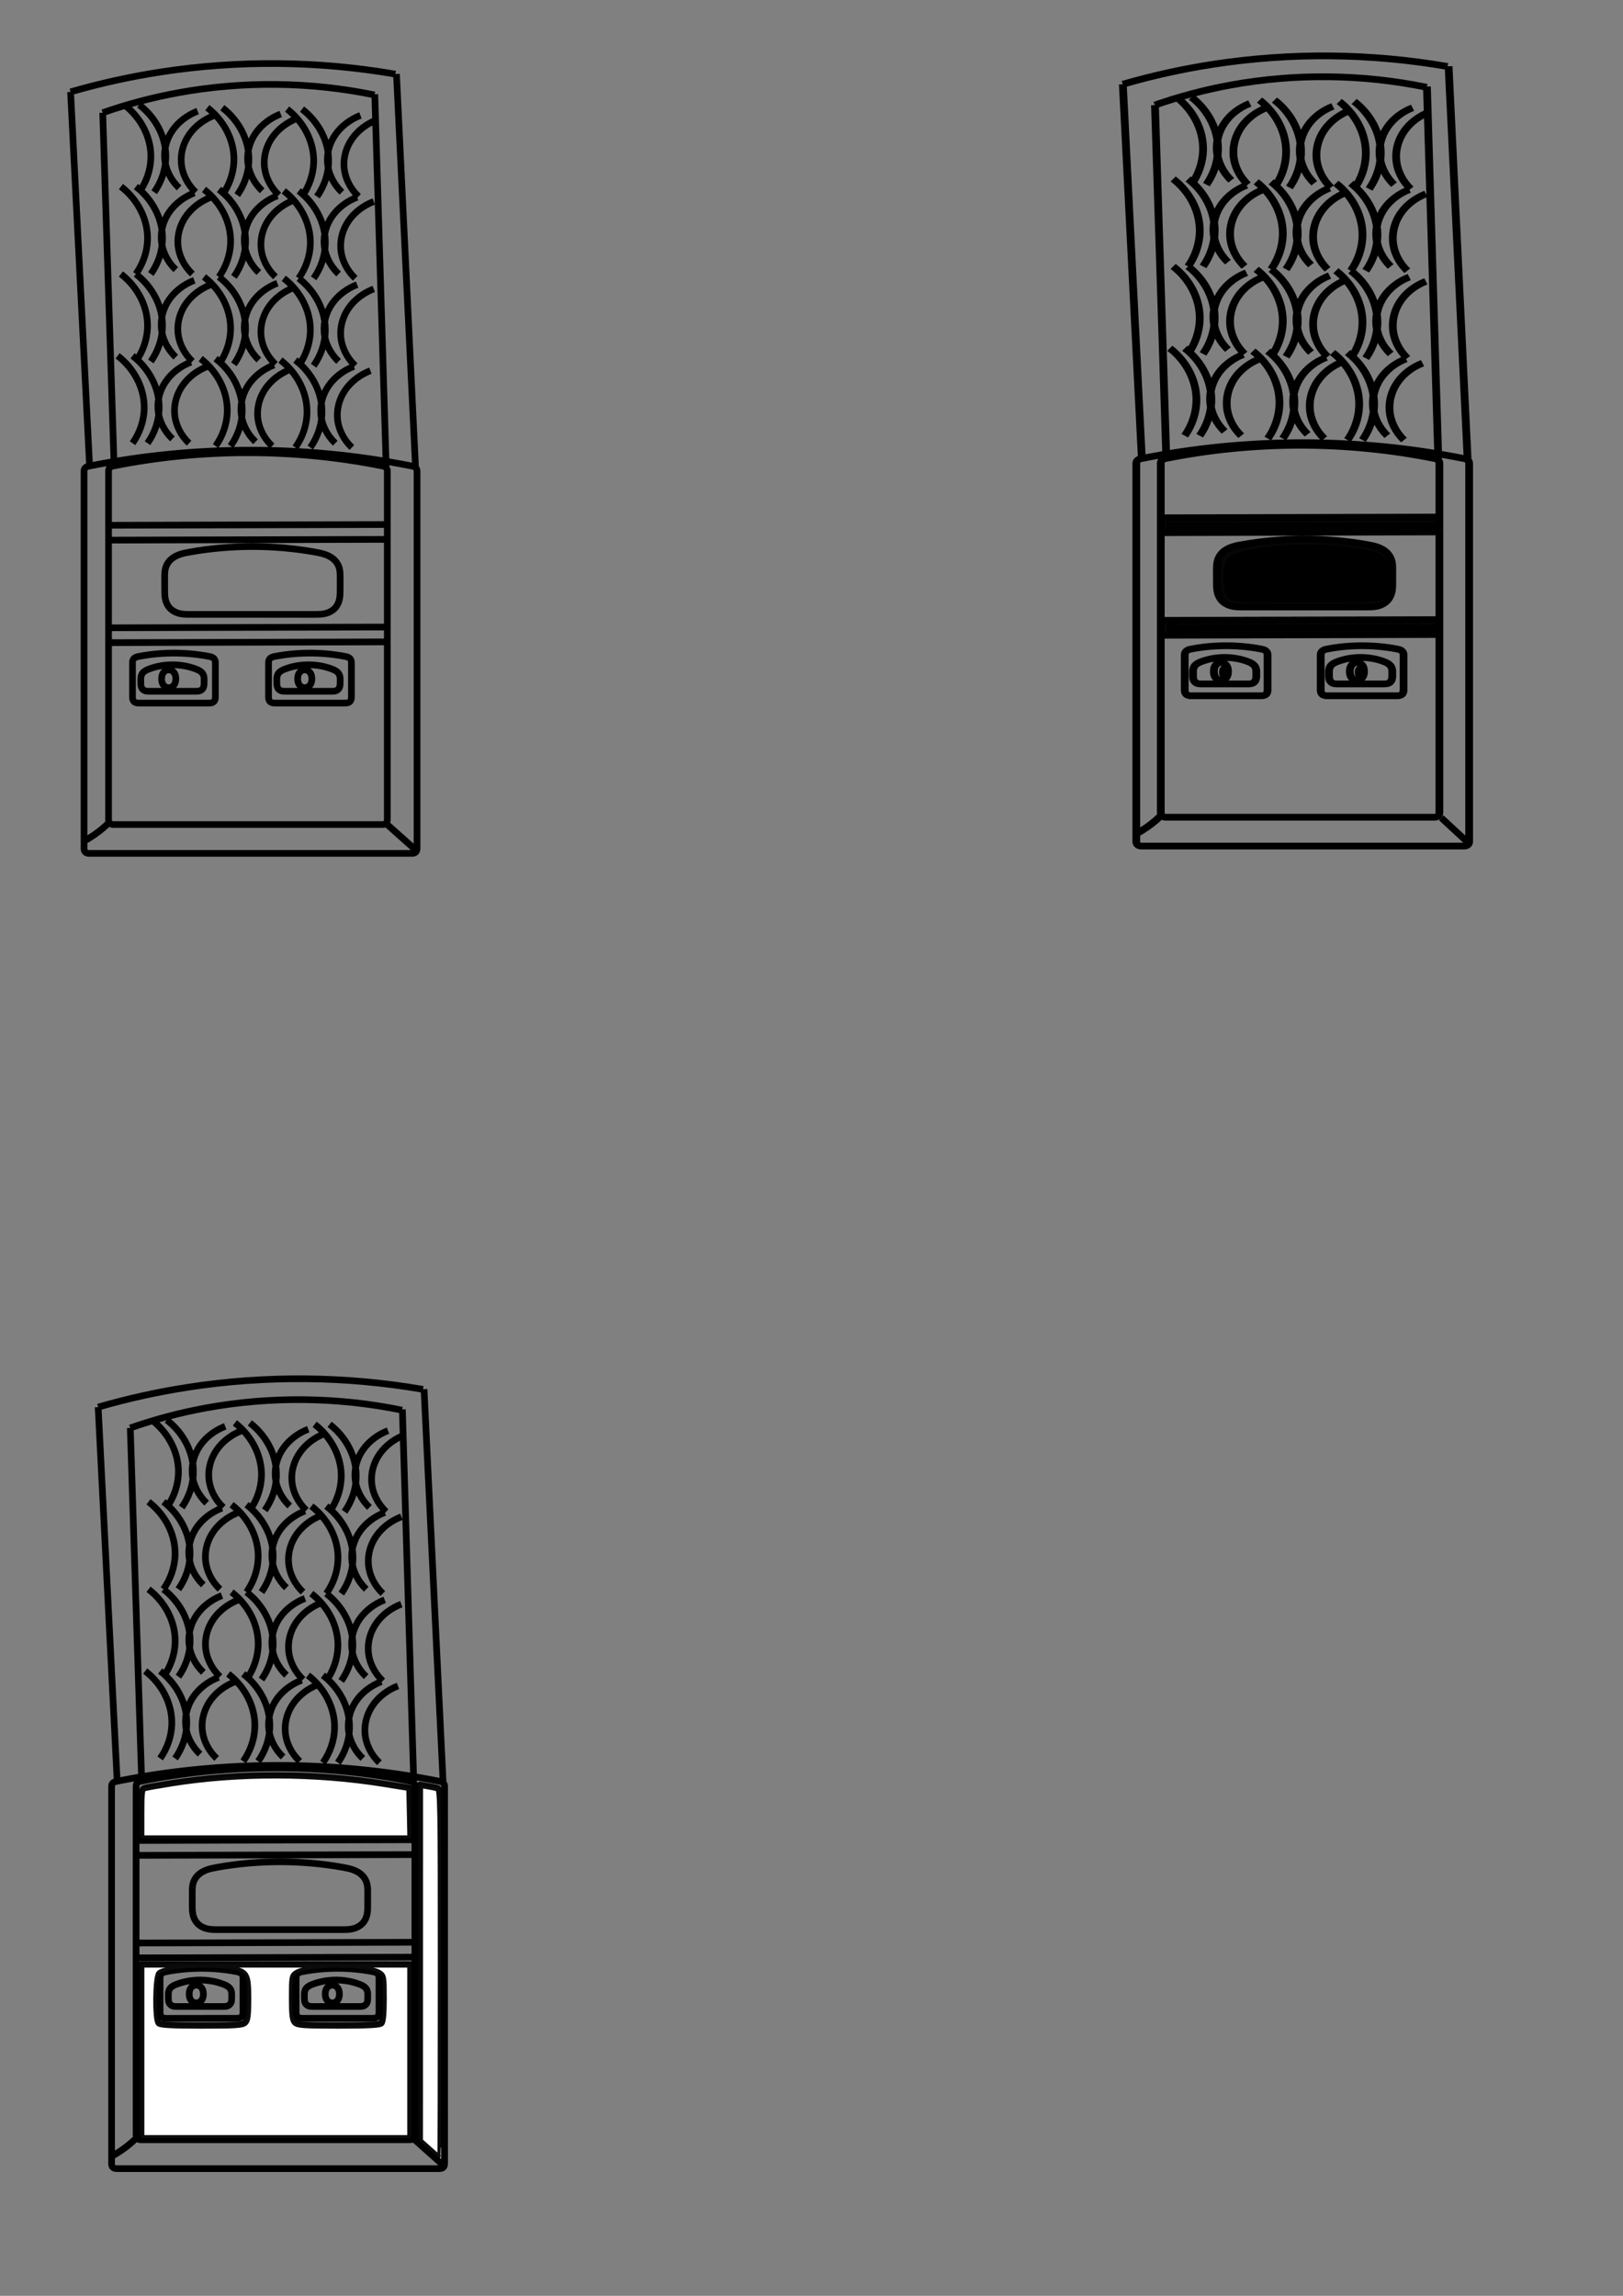 <?xml version="1.0" encoding="UTF-8" standalone="no"?>
<!-- Created with Inkscape (http://www.inkscape.org/) -->

<svg
   width="210mm"
   height="297mm"
   viewBox="0 0 210 297"
   version="1.1"
   id="svg5"
   inkscape:version="1.1.1 (3bf5ae0d25, 2021-09-20)"
   sodipodi:docname="multi pattern mic track icon svg.svg"
   xmlns:inkscape="http://www.inkscape.org/namespaces/inkscape"
   xmlns:sodipodi="http://sodipodi.sourceforge.net/DTD/sodipodi-0.dtd"
   xmlns="http://www.w3.org/2000/svg"
   xmlns:svg="http://www.w3.org/2000/svg">
  <rect x="0" y="0" width="210" height="297" fill="#808080" stroke="none"/>
  <sodipodi:namedview
     id="namedview7"
     pagecolor="#ffffff"
     bordercolor="#666666"
     borderopacity="1.0"
     inkscape:pageshadow="2"
     inkscape:pageopacity="0.0"
     inkscape:pagecheckerboard="0"
     inkscape:document-units="mm"
     showgrid="false"
     inkscape:zoom="1.0729879"
     inkscape:cx="110.90525"
     inkscape:cy="712.49636"
     inkscape:window-width="1680"
     inkscape:window-height="956"
     inkscape:window-x="-11"
     inkscape:window-y="-11"
     inkscape:window-maximized="1"
     inkscape:current-layer="layer1" />
  <defs
     id="defs2">
    <inkscape:path-effect
       effect="spiro"
       id="path-effect1614"
       is_visible="true"
       lpeversion="1" />
    <inkscape:path-effect
       effect="spiro"
       id="path-effect1442"
       is_visible="true"
       lpeversion="1" />
    <inkscape:path-effect
       effect="spiro"
       id="path-effect941"
       is_visible="true"
       lpeversion="1" />
    <inkscape:path-effect
       effect="spiro"
       id="path-effect4302"
       is_visible="true"
       lpeversion="1" />
    <inkscape:path-effect
       effect="spiro"
       id="path-effect4275"
       is_visible="true"
       lpeversion="1" />
    <inkscape:path-effect
       effect="spiro"
       id="path-effect4250"
       is_visible="true"
       lpeversion="1" />
    <inkscape:path-effect
       effect="spiro"
       id="path-effect4246"
       is_visible="true"
       lpeversion="1" />
    <inkscape:path-effect
       effect="spiro"
       id="path-effect4236"
       is_visible="true"
       lpeversion="1" />
    <inkscape:path-effect
       effect="spiro"
       id="path-effect4232"
       is_visible="true"
       lpeversion="1" />
    <inkscape:path-effect
       effect="spiro"
       id="path-effect4218"
       is_visible="true"
       lpeversion="1" />
    <inkscape:path-effect
       effect="spiro"
       id="path-effect4193"
       is_visible="true"
       lpeversion="1" />
    <inkscape:path-effect
       effect="spiro"
       id="path-effect4187"
       is_visible="true"
       lpeversion="1" />
    <inkscape:path-effect
       effect="spiro"
       id="path-effect4073"
       is_visible="true"
       lpeversion="1" />
    <inkscape:path-effect
       effect="spiro"
       id="path-effect3987"
       is_visible="true"
       lpeversion="1" />
    <inkscape:path-effect
       effect="spiro"
       id="path-effect3981"
       is_visible="true"
       lpeversion="1" />
    <inkscape:path-effect
       effect="spiro"
       id="path-effect3784"
       is_visible="true"
       lpeversion="1" />
    <inkscape:path-effect
       effect="spiro"
       id="path-effect3780"
       is_visible="true"
       lpeversion="1" />
    <inkscape:path-effect
       effect="spiro"
       id="path-effect3663"
       is_visible="true"
       lpeversion="1" />
    <inkscape:path-effect
       effect="spiro"
       id="path-effect3632"
       is_visible="true"
       lpeversion="1" />
    <inkscape:path-effect
       effect="spiro"
       id="path-effect3607"
       is_visible="true"
       lpeversion="1" />
    <inkscape:path-effect
       effect="spiro"
       id="path-effect3521"
       is_visible="true"
       lpeversion="1" />
    <inkscape:path-effect
       effect="spiro"
       id="path-effect3446"
       is_visible="true"
       lpeversion="1" />
    <inkscape:path-effect
       effect="spiro"
       id="path-effect3360"
       is_visible="true"
       lpeversion="1" />
    <inkscape:path-effect
       effect="spiro"
       id="path-effect3354"
       is_visible="true"
       lpeversion="1" />
    <inkscape:path-effect
       effect="spiro"
       id="path-effect3317"
       is_visible="true"
       lpeversion="1" />
    <inkscape:path-effect
       effect="spiro"
       id="path-effect3231"
       is_visible="true"
       lpeversion="1" />
    <inkscape:path-effect
       effect="spiro"
       id="path-effect3114"
       is_visible="true"
       lpeversion="1" />
    <inkscape:path-effect
       effect="spiro"
       id="path-effect3108"
       is_visible="true"
       lpeversion="1" />
    <inkscape:path-effect
       effect="spiro"
       id="path-effect2727"
       is_visible="true"
       lpeversion="1" />
    <inkscape:path-effect
       effect="spiro"
       id="path-effect2591"
       is_visible="true"
       lpeversion="1" />
    <inkscape:path-effect
       effect="spiro"
       id="path-effect1946"
       is_visible="true"
       lpeversion="1" />
  </defs>
  <g
     inkscape:label="Layer 1"
     inkscape:groupmode="layer"
     id="layer1">
    <g
       id="g1844"
       transform="translate(-2.549,135.116)" />
    <path
       style="fill:none;stroke:#000000;stroke-width:0.865;stroke-linecap:butt;stroke-linejoin:miter;stroke-opacity:1;stroke-miterlimit:4;stroke-dasharray:none"
       d="m 185.792,313.969 c 2.117,1.84 4.146,3.781 6.079,5.814 0.902,0.949 1.784,1.919 2.643,2.907"
       id="path2725"
       inkscape:original-d="m 185.79155,313.96921 c 2.02644,1.85026 4.05262,3.87644 6.07853,5.81425 2.02591,1.93783 1.76216,1.93836 2.64284,2.90713"
       inkscape:path-effect="#path-effect2727" />
    <g
       id="g4222" />
    <g
       id="g4228"
       transform="translate(26.458,1.058)" />
    <g
       id="g4242"
       transform="matrix(1.111,0,0,0.966,47.538,4.097)" />
    <g
       id="g937"
       transform="matrix(1.111,0,0,0.966,183.674,3.103)">
      <path
         id="path935"
         style="fill:none;stroke:#000000;stroke-width:0.904;stroke-linecap:butt;stroke-linejoin:miter;stroke-miterlimit:4;stroke-dasharray:none;stroke-opacity:1"
         d="m -10.125,44.001 c 2.016,1.792 3.18,4.504 3.091,7.2 -0.052,1.587 -0.523,3.158 -1.352,4.512 M 0.35,45.423 c -1.2,0.532 -2.231,1.439 -2.913,2.561 -0.681,1.122 -1.01,2.455 -0.928,3.766 0.091,1.46 0.694,2.884 1.68,3.965 m 0.226,-10.868 c -1.2,0.532 -2.231,1.439 -2.913,2.561 -0.681,1.122 -1.01,2.455 -0.928,3.766 0.091,1.46 0.694,2.884 1.68,3.965 m -4.64,-11.136 c 2.016,1.792 3.18,4.504 3.091,7.2 -0.052,1.587 -0.523,3.158 -1.352,4.512 m -1.739,-11.713 c 2.016,1.792 3.18,4.504 3.091,7.2 -0.052,1.587 -0.523,3.158 -1.352,4.512 m -3.093,-22.669 c 2.016,1.792 3.18,4.504 3.091,7.2 -0.052,1.587 -0.523,3.158 -1.352,4.512 M 0.737,34.466 c -1.2,0.532 -2.231,1.439 -2.913,2.561 -0.681,1.122 -1.01,2.455 -0.928,3.766 0.091,1.46 0.694,2.884 1.68,3.965 m 0.226,-10.868 c -1.2,0.532 -2.231,1.439 -2.913,2.561 -0.681,1.122 -1.01,2.455 -0.928,3.766 0.091,1.46 0.694,2.884 1.68,3.965 m -4.64,-11.136 c 2.016,1.792 3.18,4.504 3.091,7.2 -0.052,1.587 -0.523,3.158 -1.352,4.512 m -1.739,-11.713 c 2.016,1.792 3.18,4.504 3.091,7.2 -0.052,1.587 -0.523,3.158 -1.352,4.512 M -19.409,43.809 c 2.016,1.792 3.18,4.504 3.091,7.2 -0.052,1.587 -0.523,3.158 -1.352,4.512 m 8.737,-10.291 c -1.2,0.532 -2.231,1.439 -2.913,2.561 -0.681,1.122 -1.01,2.455 -0.928,3.766 0.091,1.46 0.694,2.884 1.68,3.965 m 0.226,-10.868 c -1.2,0.532 -2.231,1.439 -2.913,2.561 -0.681,1.122 -1.01,2.455 -0.928,3.766 0.091,1.46 0.694,2.884 1.68,3.965 M -17.668,43.809 c 2.016,1.792 3.18,4.504 3.091,7.2 -0.052,1.587 -0.523,3.158 -1.352,4.512 m -1.739,-11.713 c 2.016,1.792 3.18,4.504 3.091,7.2 -0.052,1.587 -0.523,3.158 -1.352,4.512 M -19.022,32.852 c 2.016,1.792 3.18,4.504 3.091,7.2 -0.052,1.587 -0.523,3.158 -1.352,4.512 m 8.737,-10.291 c -1.2,0.532 -2.231,1.439 -2.913,2.561 -0.681,1.122 -1.01,2.455 -0.928,3.766 0.091,1.46 0.694,2.884 1.68,3.965 m 0.226,-10.868 c -1.2,0.532 -2.231,1.439 -2.913,2.561 -0.681,1.122 -1.01,2.455 -0.928,3.766 0.091,1.46 0.694,2.884 1.68,3.965 M -17.282,32.852 c 2.016,1.792 3.18,4.504 3.091,7.2 -0.052,1.587 -0.523,3.158 -1.352,4.512 m -1.739,-11.713 c 2.016,1.792 3.18,4.504 3.091,7.2 -0.052,1.587 -0.523,3.158 -1.352,4.512 m -13.537,-1.14 c 2.016,1.792 3.18,4.504 3.091,7.2 -0.052,1.587 -0.523,3.158 -1.352,4.512 m 8.737,-10.291 c -1.2,0.532 -2.231,1.439 -2.913,2.561 -0.681,1.122 -1.01,2.455 -0.928,3.766 0.091,1.46 0.694,2.884 1.68,3.965 m 0.226,-10.868 c -1.2,0.532 -2.231,1.439 -2.913,2.561 -0.681,1.122 -1.01,2.455 -0.928,3.766 0.091,1.46 0.694,2.884 1.68,3.965 m -4.64,-11.136 c 2.016,1.792 3.18,4.504 3.091,7.2 -0.052,1.587 -0.523,3.158 -1.352,4.512 m -1.739,-11.713 c 2.016,1.792 3.18,4.504 3.091,7.2 -0.052,1.587 -0.523,3.158 -1.352,4.512 m -3.093,-22.669 c 2.016,1.792 3.18,4.504 3.091,7.2 -0.052,1.587 -0.523,3.158 -1.352,4.512 m 8.737,-10.291 c -1.2,0.532 -2.231,1.439 -2.913,2.561 -0.681,1.122 -1.01,2.455 -0.928,3.766 0.091,1.46 0.694,2.884 1.68,3.965 m 0.226,-10.868 c -1.2,0.532 -2.231,1.439 -2.913,2.561 -0.681,1.122 -1.01,2.455 -0.928,3.766 0.091,1.46 0.694,2.884 1.68,3.965 m -4.64,-11.136 c 2.016,1.792 3.18,4.504 3.091,7.2 -0.052,1.587 -0.523,3.158 -1.352,4.512 m -1.739,-11.713 c 2.016,1.792 3.18,4.504 3.091,7.2 -0.052,1.587 -0.523,3.158 -1.352,4.512 m 15.477,-22.848 c 2.016,1.792 3.18,4.504 3.091,7.2 -0.052,1.587 -0.523,3.158 -1.352,4.512 M 0.739,22.753 c -1.2,0.532 -2.231,1.439 -2.913,2.561 -0.681,1.122 -1.01,2.455 -0.928,3.766 0.091,1.46 0.694,2.884 1.68,3.965 m 0.226,-10.868 c -1.2,0.532 -2.231,1.439 -2.913,2.561 -0.681,1.122 -1.01,2.455 -0.928,3.766 0.091,1.46 0.694,2.884 1.68,3.965 m -4.64,-11.136 c 2.016,1.792 3.18,4.504 3.091,7.2 -0.052,1.587 -0.523,3.158 -1.352,4.512 m -1.739,-11.713 c 2.016,1.792 3.18,4.504 3.091,7.2 -0.052,1.587 -0.523,3.158 -1.352,4.512 m -3.093,-22.669 c 2.016,1.792 3.18,4.504 3.091,7.2 -0.052,1.587 -0.523,3.158 -1.352,4.512 m 8.737,-10.291 c -1.2,0.532 -2.231,1.439 -2.913,2.561 -0.681,1.122 -1.01,2.455 -0.928,3.766 0.091,1.46 0.694,2.884 1.68,3.965 m 0.226,-10.868 c -1.2,0.532 -2.231,1.439 -2.913,2.561 -0.681,1.122 -1.01,2.455 -0.928,3.766 0.091,1.46 0.694,2.884 1.68,3.965 m -4.64,-11.136 c 2.016,1.792 3.18,4.504 3.091,7.2 -0.052,1.587 -0.523,3.158 -1.352,4.512 m -1.739,-11.713 c 2.016,1.792 3.18,4.504 3.091,7.2 -0.052,1.587 -0.523,3.158 -1.352,4.512 M -19.02,21.139 c 2.016,1.792 3.18,4.504 3.091,7.2 -0.052,1.587 -0.523,3.158 -1.352,4.512 m 8.737,-10.291 c -1.2,0.532 -2.231,1.439 -2.913,2.561 -0.681,1.122 -1.01,2.455 -0.928,3.766 0.091,1.46 0.694,2.884 1.68,3.965 m 0.226,-10.868 c -1.2,0.532 -2.231,1.439 -2.913,2.561 -0.681,1.122 -1.01,2.455 -0.928,3.766 0.091,1.46 0.694,2.884 1.68,3.965 m -4.64,-11.136 c 2.016,1.792 3.18,4.504 3.091,7.2 -0.052,1.587 -0.523,3.158 -1.352,4.512 m -1.739,-11.713 c 2.016,1.792 3.18,4.504 3.091,7.2 -0.052,1.587 -0.523,3.158 -1.352,4.512 M -18.634,10.182 c 2.016,1.792 3.18,4.504 3.091,7.2 -0.052,1.587 -0.523,3.158 -1.352,4.512 M -8.158,11.604 c -1.2,0.532 -2.231,1.439 -2.913,2.561 -0.681,1.122 -1.01,2.455 -0.928,3.766 0.091,1.46 0.694,2.884 1.68,3.965 m 0.226,-10.868 c -1.2,0.532 -2.231,1.439 -2.913,2.561 -0.681,1.122 -1.01,2.455 -0.928,3.766 0.091,1.46 0.694,2.884 1.68,3.965 m -4.64,-11.136 c 2.016,1.792 3.18,4.504 3.091,7.2 -0.052,1.587 -0.523,3.158 -1.352,4.512 m -1.739,-11.713 c 2.016,1.792 3.18,4.504 3.091,7.2 -0.052,1.587 -0.523,3.158 -1.352,4.512 m -13.537,-1.14 c 2.016,1.792 3.18,4.504 3.091,7.2 -0.052,1.587 -0.523,3.158 -1.352,4.512 m 8.737,-10.291 c -1.2,0.532 -2.231,1.439 -2.913,2.561 -0.681,1.122 -1.01,2.455 -0.928,3.766 0.091,1.46 0.694,2.884 1.68,3.965 m 0.226,-10.868 c -1.2,0.532 -2.231,1.439 -2.913,2.561 -0.681,1.122 -1.01,2.455 -0.928,3.766 0.091,1.46 0.694,2.884 1.68,3.965 M -26.951,20.755 c 2.016,1.792 3.18,4.504 3.091,7.2 -0.052,1.587 -0.523,3.158 -1.352,4.512 M -26.951,20.755 c 2.016,1.792 3.18,4.504 3.091,7.2 -0.052,1.587 -0.523,3.158 -1.352,4.512 M -28.305,9.798 c 2.016,1.792 3.18,4.504 3.091,7.2 -0.052,1.587 -0.523,3.158 -1.352,4.512 m 8.737,-10.291 c -1.2,0.532 -2.231,1.439 -2.913,2.561 -0.681,1.122 -1.01,2.455 -0.928,3.766 0.091,1.46 0.694,2.884 1.68,3.965 m 0.226,-10.868 c -1.2,0.532 -2.231,1.439 -2.913,2.561 -0.681,1.122 -1.01,2.455 -0.928,3.766 0.091,1.46 0.694,2.884 1.68,3.965 M -26.564,9.798 c 2.016,1.792 3.18,4.504 3.091,7.2 -0.052,1.587 -0.523,3.158 -1.352,4.512 m -1.739,-11.713 c 2.016,1.792 3.18,4.504 3.091,7.2 -0.052,1.587 -0.523,3.158 -1.352,4.512 M 3.384,5.665 5.596,58.19 M -34.555,8.071 l 2.213,50.119 m -2.213,-50.119 2.213,50.119 M -34.555,8.07 c 3.439,-1.15 6.962,-2.045 10.533,-2.677 9.007,-1.594 18.31,-1.492 27.28,0.297 m -34.072,5.171 c 2.851,-1.152 5.804,-2.051 8.813,-2.683 C -14.495,6.599 -6.639,6.702 0.824,8.476 M 2.183,58.171 0.86,8.376 M -29.49,58.17 -30.814,10.862 m 0.695,95.153 c -0.695,0.787 -1.484,1.49 -2.347,2.088 -0.199,0.138 -0.402,0.271 -0.608,0.398 m 0.732,-50.311 c 12.278,-2.824 25.197,-2.824 37.475,0 0.089,0.02 0.179,0.041 0.263,0.076 0.085,0.035 0.164,0.084 0.226,0.151 0.063,0.067 0.107,0.15 0.13,0.238 0.023,0.088 0.025,0.181 0.025,0.272 v 50.427 c 0,0.096 -1.117e-4,0.192 -0.017,0.285 -0.017,0.094 -0.052,0.186 -0.112,0.261 -0.059,0.075 -0.142,0.131 -0.233,0.16 -0.091,0.029 -0.188,0.032 -0.283,0.032 H -32.342 c -0.095,0 -0.192,-0.003 -0.283,-0.032 -0.091,-0.029 -0.173,-0.085 -0.233,-0.16 -0.059,-0.075 -0.094,-0.167 -0.112,-0.261 -0.017,-0.094 -0.017,-0.19 -0.017,-0.285 V 58.927 c 0,-0.091 0.002,-0.184 0.025,-0.272 0.023,-0.088 0.068,-0.171 0.13,-0.238 0.063,-0.067 0.142,-0.116 0.226,-0.151 0.085,-0.035 0.174,-0.056 0.263,-0.076 z m 11.654,11.534 c 4.801,-0.984 9.801,-0.984 14.602,0 0.405,0.083 0.811,0.175 1.194,0.332 0.383,0.157 0.741,0.383 1.022,0.686 0.282,0.303 0.48,0.68 0.584,1.081 0.104,0.401 0.112,0.819 0.112,1.232 v 1.69 c 0,0.431 -5.044e-4,0.865 -0.078,1.289 -0.077,0.424 -0.237,0.839 -0.504,1.177 -0.267,0.338 -0.64,0.589 -1.05,0.721 -0.41,0.132 -0.849,0.143 -1.28,0.143 H -20.688 c -0.431,0 -0.869,-0.011 -1.28,-0.143 -0.41,-0.132 -0.783,-0.383 -1.05,-0.721 -0.267,-0.338 -0.427,-0.753 -0.504,-1.177 -0.077,-0.424 -0.078,-0.858 -0.078,-1.289 v -1.69 c 0,-0.414 0.008,-0.832 0.112,-1.232 0.104,-0.401 0.302,-0.778 0.584,-1.081 0.282,-0.303 0.64,-0.529 1.022,-0.686 0.383,-0.157 0.789,-0.249 1.194,-0.332 z m -9.257,-3.592 32.159,-0.099 m -32.159,2.09 32.159,-0.099 m -32.159,11.845 32.159,-0.099 m -32.159,2.09 32.159,-0.099 m -8.682,4.945 c 0,0.27 -0.038,0.548 -0.173,0.782 -0.068,0.117 -0.159,0.221 -0.271,0.296 -0.112,0.075 -0.246,0.12 -0.381,0.12 -0.135,0 -0.269,-0.045 -0.381,-0.12 -0.112,-0.075 -0.204,-0.179 -0.271,-0.296 -0.135,-0.234 -0.173,-0.512 -0.173,-0.782 0,-0.27 0.038,-0.548 0.173,-0.782 0.068,-0.117 0.159,-0.221 0.271,-0.296 0.112,-0.075 0.246,-0.12 0.381,-0.12 0.135,0 0.269,0.045 0.381,0.12 0.112,0.075 0.204,0.179 0.271,0.296 0.135,0.234 0.173,0.512 0.173,0.782 z m -3.124,-1.308 c 1.717,-0.753 3.749,-0.753 5.465,0 0.142,0.062 0.282,0.13 0.409,0.217 0.128,0.087 0.243,0.194 0.331,0.321 0.088,0.127 0.148,0.273 0.18,0.424 0.031,0.151 0.034,0.307 0.034,0.462 v 0.129 c 0,0.168 0.004,0.336 -0.006,0.504 -0.009,0.168 -0.035,0.337 -0.108,0.489 -0.073,0.151 -0.195,0.28 -0.348,0.351 -0.152,0.071 -0.325,0.08 -0.493,0.08 h -5.465 c -0.168,0 -0.341,-0.009 -0.493,-0.08 -0.152,-0.071 -0.275,-0.199 -0.348,-0.351 -0.073,-0.151 -0.098,-0.321 -0.108,-0.489 -0.009,-0.168 -0.006,-0.336 -0.006,-0.504 v -0.129 c 0,-0.155 0.002,-0.31 0.034,-0.462 0.031,-0.151 0.091,-0.297 0.18,-0.424 0.088,-0.127 0.204,-0.234 0.331,-0.321 0.128,-0.087 0.268,-0.154 0.409,-0.217 z m -1.148,-1.698 c 2.661,-0.582 5.448,-0.582 8.108,0 0.107,0.023 0.214,0.048 0.315,0.09 0.101,0.042 0.196,0.101 0.27,0.181 0.075,0.08 0.127,0.179 0.155,0.285 0.028,0.106 0.03,0.216 0.03,0.325 v 4.503 c 0,0.114 -1.334e-4,0.229 -0.021,0.341 -0.02,0.112 -0.063,0.222 -0.133,0.311 -0.071,0.089 -0.169,0.156 -0.278,0.191 -0.108,0.035 -0.224,0.038 -0.338,0.038 h -8.108 c -0.114,0 -0.23,-0.003 -0.338,-0.038 -0.108,-0.035 -0.207,-0.101 -0.278,-0.191 -0.071,-0.089 -0.113,-0.199 -0.133,-0.311 -0.02,-0.112 -0.021,-0.227 -0.021,-0.341 v -4.503 c 0,-0.109 0.002,-0.22 0.03,-0.325 0.028,-0.106 0.08,-0.205 0.155,-0.285 0.075,-0.08 0.169,-0.139 0.27,-0.181 0.101,-0.042 0.208,-0.066 0.315,-0.09 z m -11.565,3.007 c 0,0.27 -0.038,0.548 -0.173,0.782 -0.068,0.117 -0.159,0.221 -0.271,0.296 -0.112,0.075 -0.246,0.12 -0.381,0.12 -0.135,0 -0.269,-0.045 -0.381,-0.12 -0.112,-0.075 -0.204,-0.179 -0.271,-0.296 -0.135,-0.234 -0.173,-0.512 -0.173,-0.782 0,-0.27 0.038,-0.548 0.173,-0.782 0.068,-0.117 0.159,-0.221 0.271,-0.296 0.112,-0.075 0.246,-0.12 0.381,-0.12 0.135,0 0.269,0.045 0.381,0.12 0.112,0.075 0.204,0.179 0.271,0.296 0.135,0.234 0.173,0.512 0.173,0.782 z m -3.124,-1.308 c 1.717,-0.753 3.749,-0.753 5.465,0 0.142,0.062 0.282,0.13 0.409,0.217 0.128,0.087 0.243,0.194 0.331,0.321 0.088,0.127 0.148,0.273 0.18,0.424 0.031,0.151 0.034,0.307 0.034,0.462 v 0.129 c 0,0.168 0.004,0.336 -0.006,0.504 -0.009,0.168 -0.035,0.337 -0.108,0.489 -0.073,0.151 -0.195,0.28 -0.348,0.351 -0.152,0.071 -0.325,0.08 -0.493,0.08 h -5.465 c -0.168,0 -0.341,-0.009 -0.493,-0.08 -0.152,-0.071 -0.275,-0.199 -0.348,-0.351 -0.073,-0.151 -0.098,-0.321 -0.108,-0.489 -0.009,-0.168 -0.006,-0.336 -0.006,-0.504 v -0.129 c 0,-0.155 0.002,-0.31 0.034,-0.462 0.031,-0.151 0.091,-0.297 0.18,-0.424 0.088,-0.127 0.204,-0.234 0.331,-0.321 0.128,-0.087 0.268,-0.154 0.409,-0.217 z m -1.148,-1.698 c 2.661,-0.582 5.448,-0.582 8.108,0 0.107,0.023 0.214,0.048 0.315,0.09 0.101,0.042 0.196,0.101 0.27,0.181 0.075,0.08 0.127,0.179 0.155,0.285 0.028,0.106 0.03,0.216 0.03,0.325 v 4.503 c 0,0.114 -1.33e-4,0.229 -0.021,0.341 -0.02,0.112 -0.063,0.222 -0.133,0.311 -0.071,0.089 -0.169,0.156 -0.278,0.191 -0.108,0.035 -0.224,0.038 -0.338,0.038 h -8.108 c -0.114,0 -0.23,-0.003 -0.338,-0.038 -0.108,-0.035 -0.207,-0.101 -0.278,-0.191 -0.071,-0.089 -0.113,-0.199 -0.133,-0.311 -0.02,-0.112 -0.021,-0.227 -0.021,-0.341 v -4.503 c 0,-0.109 0.002,-0.22 0.03,-0.325 0.028,-0.106 0.08,-0.205 0.155,-0.285 0.075,-0.08 0.169,-0.139 0.27,-0.181 0.101,-0.042 0.208,-0.066 0.315,-0.09 z m -2.913,-25.528 c 10.21,-2.343 20.951,-2.343 31.161,0 0.089,0.02 0.179,0.041 0.263,0.076 0.085,0.035 0.164,0.084 0.226,0.151 0.063,0.067 0.107,0.15 0.13,0.238 0.023,0.088 0.025,0.181 0.025,0.272 v 46.584 c 0,0.096 -1.117e-4,0.192 -0.017,0.285 -0.017,0.094 -0.052,0.186 -0.112,0.261 -0.059,0.075 -0.142,0.131 -0.233,0.16 -0.091,0.029 -0.188,0.032 -0.283,0.032 H -29.49 c -0.095,0 -0.192,-0.003 -0.283,-0.032 -0.091,-0.029 -0.173,-0.085 -0.233,-0.16 -0.059,-0.075 -0.094,-0.167 -0.112,-0.261 -0.017,-0.094 -0.017,-0.19 -0.017,-0.285 V 58.908 c 0,-0.091 0.002,-0.184 0.025,-0.272 0.023,-0.088 0.068,-0.171 0.13,-0.238 0.063,-0.067 0.142,-0.116 0.226,-0.151 0.085,-0.035 0.174,-0.056 0.263,-0.076 z"
         inkscape:original-d="m -10.125142,44.001041 c 1.0304936,2.400205 2.0608906,4.800309 3.0911926,7.200318 1.030302,2.400013 -0.901502,3.008229 -1.352398,4.512202 M 0.35043362,45.422673 c -1.280444,2.108877 -2.56077102,4.217663 -3.84097302,6.326365 -1.280207,2.108706 1.120162,2.643097 1.680427,3.964523 m 0.22636,-10.867569 c -1.280444,2.108876 -2.560771,4.217662 -3.840974,6.326364 -1.280207,2.108706 1.120162,2.643097 1.680428,3.964523 m -4.640077,-11.135838 c 1.030494,2.400205 2.060891,4.800309 3.091195,7.200318 1.0303,2.400013 -0.901504,3.008229 -1.3524,4.512202 m -1.738795,-11.71252 c 1.030494,2.400205 2.060891,4.800309 3.091195,7.200318 1.0303,2.400013 -0.901504,3.008229 -1.3524,4.512202 m -3.092725,-22.669474 c 1.030494,2.400206 2.060892,4.800309 3.091194,7.200318 1.0303,2.400013 -0.901502,3.008229 -1.352398,4.512202 M 0.73727362,34.46572 c -1.280448,2.108876 -2.56077102,4.217662 -3.84097702,6.326364 -1.280207,2.108706 1.120165,2.643097 1.680427,3.964523 m 0.226364,-10.867569 c -1.280448,2.108876 -2.560771,4.217662 -3.840978,6.326364 -1.280206,2.108706 1.120166,2.643097 1.680428,3.964524 m -4.640076,-11.135839 c 1.030495,2.400206 2.060894,4.800309 3.091194,7.200318 1.030299,2.400013 -0.9015,3.008229 -1.352396,4.512202 m -1.738798,-11.71252 c 1.030495,2.400206 2.060894,4.800309 3.091194,7.200318 1.030299,2.400013 -0.9015,3.008229 -1.352396,4.512202 M -19.409236,43.808814 c 1.030493,2.400205 2.060891,4.800309 3.091192,7.200318 1.030301,2.400012 -0.901501,3.008229 -1.352397,4.512202 m 8.7367816,-10.290888 c -1.2804446,2.108877 -2.5607706,4.217662 -3.8409756,6.326365 -1.280207,2.108705 1.120164,2.643096 1.680427,3.964523 m 0.226363,-10.86757 c -1.280445,2.108877 -2.560771,4.217663 -3.840977,6.326365 -1.280206,2.108706 1.120165,2.643096 1.680428,3.964523 M -17.66847,43.808814 c 1.030495,2.400205 2.060893,4.800309 3.091193,7.200318 1.030302,2.400012 -0.9015,3.008229 -1.352396,4.512202 m -1.738797,-11.71252 c 1.030495,2.400205 2.060893,4.800309 3.091193,7.200318 1.030302,2.400012 -0.9015,3.008229 -1.352396,4.512202 M -19.022399,32.85186 c 1.030494,2.400205 2.060891,4.800309 3.091192,7.200318 1.030301,2.400013 -0.901501,3.008229 -1.352397,4.512202 m 8.7367826,-10.290888 c -1.280446,2.108877 -2.5607716,4.217663 -3.8409766,6.326365 -1.280206,2.108706 1.120164,2.643097 1.680427,3.964523 m 0.226363,-10.867569 c -1.280445,2.108876 -2.560771,4.217662 -3.840976,6.326364 -1.280206,2.108706 1.120164,2.643097 1.680427,3.964523 M -17.281632,32.85186 c 1.030494,2.400205 2.060892,4.800309 3.091193,7.200318 1.030301,2.400013 -0.901502,3.008229 -1.352397,4.512202 m -1.738796,-11.71252 c 1.030494,2.400205 2.060892,4.800309 3.091193,7.200318 1.030301,2.400013 -0.901502,3.008229 -1.352397,4.512202 m -13.53733,-1.140017 c 1.030494,2.400205 2.060891,4.800309 3.091192,7.200318 1.030302,2.400012 -0.901501,3.008229 -1.352397,4.512202 m 8.736783,-10.290888 c -1.280445,2.108877 -2.560771,4.217663 -3.840977,6.326365 -1.280206,2.108706 1.120165,2.643096 1.680428,3.964523 m 0.226363,-10.86757 c -1.280446,2.108877 -2.560772,4.217663 -3.840977,6.326365 -1.280206,2.108706 1.120164,2.643097 1.680427,3.964523 m -4.640075,-11.135838 c 1.030494,2.400205 2.060892,4.800309 3.091193,7.200318 1.030301,2.400012 -0.901501,3.008229 -1.352397,4.512202 m -1.738796,-11.71252 c 1.030494,2.400205 2.060892,4.800309 3.091193,7.200318 1.030301,2.400012 -0.901501,3.008229 -1.352397,4.512202 m -3.092726,-22.669474 c 1.030494,2.400205 2.060892,4.800309 3.091193,7.200318 1.030301,2.400013 -0.901502,3.008229 -1.352398,4.512202 m 8.736783,-10.290887 c -1.280445,2.108876 -2.560771,4.217662 -3.840976,6.326364 -1.280207,2.108706 1.120164,2.643097 1.680427,3.964523 m 0.226363,-10.867569 c -1.280445,2.108876 -2.560771,4.217662 -3.840977,6.326364 -1.280206,2.108706 1.120165,2.643097 1.680428,3.964523 m -4.640076,-11.135838 c 1.030494,2.400205 2.060892,4.800309 3.091193,7.200318 1.030302,2.400013 -0.901501,3.008229 -1.352397,4.512202 m -1.738796,-11.71252 c 1.030494,2.400205 2.060892,4.800309 3.091193,7.200318 1.030302,2.400013 -0.901501,3.008229 -1.352397,4.512202 m 15.4774326,-22.84836 c 1.030494,2.400205 2.060891,4.800307 3.091192,7.200316 1.0303,2.400013 -0.901501,3.008229 -1.352397,4.512202 M 0.73924362,22.753201 c -1.280444,2.108877 -2.56077102,4.217661 -3.84097702,6.326363 -1.280207,2.108706 1.120165,2.643097 1.680427,3.964523 m 0.226364,-10.867568 c -1.280444,2.108877 -2.560771,4.217661 -3.840978,6.326363 -1.280206,2.108706 1.120166,2.643097 1.680428,3.964523 m -4.640074,-11.135836 c 1.030494,2.400205 2.060892,4.800307 3.091192,7.200316 1.030303,2.400013 -0.9015,3.008229 -1.352396,4.512202 m -1.738796,-11.712518 c 1.030494,2.400205 2.060892,4.800307 3.091192,7.200316 1.030303,2.400013 -0.9015,3.008229 -1.352396,4.512202 m -3.092726,-22.669472 c 1.030494,2.400205 2.060892,4.800309 3.091191,7.200318 1.030303,2.400012 -0.901499,3.008229 -1.352395,4.512202 m 8.736784,-10.290888 c -1.28044798,2.108877 -2.560771,4.217663 -3.840978,6.326365 -1.280206,2.108706 1.120166,2.643096 1.680428,3.964523 m 0.22636302,-10.86757 c -1.28044702,2.108877 -2.56077102,4.217663 -3.84097702,6.326365 -1.280207,2.108706 1.120165,2.643097 1.680427,3.964523 m -4.640076,-11.135838 c 1.030496,2.400205 2.060891,4.800309 3.091194,7.200318 1.0303,2.400012 -0.901503,3.008229 -1.352399,4.512202 m -1.738795,-11.71252 c 1.030496,2.400205 2.060891,4.800309 3.091194,7.200318 1.0303,2.400012 -0.901503,3.008229 -1.352399,4.512202 M -19.020427,21.139341 c 1.030493,2.400206 2.060891,4.800309 3.091192,7.200317 1.030301,2.400012 -0.901501,3.008229 -1.352397,4.512202 m 8.7367826,-10.290886 c -1.280446,2.108876 -2.5607716,4.217661 -3.8409766,6.326363 -1.280206,2.108706 1.120164,2.643096 1.680427,3.964523 m 0.226363,-10.867568 c -1.280445,2.108876 -2.560771,4.217661 -3.840976,6.326363 -1.280207,2.108706 1.120164,2.643097 1.680427,3.964523 m -4.640076,-11.135837 c 1.030495,2.400206 2.060893,4.800309 3.091194,7.200317 1.030301,2.400012 -0.901502,3.008229 -1.352398,4.512202 m -1.738796,-11.712519 c 1.030495,2.400206 2.060893,4.800309 3.091194,7.200317 1.030301,2.400012 -0.901502,3.008229 -1.352398,4.512202 M -18.63359,10.182388 c 1.030494,2.400205 2.060891,4.800308 3.091192,7.200317 1.030301,2.400013 -0.901501,3.00823 -1.352397,4.512203 M -8.1580124,11.60402 c -1.280446,2.108877 -2.5607706,4.217662 -3.8409766,6.326364 -1.280206,2.108706 1.120165,2.643097 1.680428,3.964524 m 0.226362,-10.86757 c -1.280445,2.108877 -2.560771,4.217662 -3.840976,6.326365 -1.280207,2.108705 1.120164,2.643096 1.680427,3.964523 m -4.640075,-11.135838 c 1.030494,2.400205 2.060892,4.800308 3.091193,7.200317 1.030301,2.400013 -0.901501,3.00823 -1.352397,4.512203 m -1.738796,-11.71252 c 1.030494,2.400205 2.060892,4.800308 3.091193,7.200317 1.030301,2.400013 -0.901501,3.00823 -1.352397,4.512203 m -13.53733,-1.140018 c 1.030494,2.400206 2.060891,4.800309 3.091192,7.200317 1.030302,2.400013 -0.901501,3.008229 -1.352397,4.512202 m 8.736783,-10.290886 c -1.280445,2.108876 -2.560771,4.217661 -3.840977,6.326363 -1.280206,2.108706 1.120165,2.643096 1.680428,3.964523 m 0.226363,-10.867568 c -1.280446,2.108877 -2.560772,4.217662 -3.840977,6.326363 -1.280206,2.108706 1.120164,2.643097 1.680427,3.964523 M -26.95059,20.75489 c 1.030494,2.400206 2.060892,4.800309 3.091193,7.200317 1.030301,2.400013 -0.901501,3.008229 -1.352397,4.512202 M -26.95059,20.75489 c 1.030494,2.400206 2.060892,4.800309 3.091193,7.200317 1.030301,2.400013 -0.901501,3.008229 -1.352397,4.512202 M -28.30452,9.797937 c 1.030494,2.400205 2.060891,4.800309 3.091192,7.200318 1.030302,2.400012 -0.901501,3.008229 -1.352397,4.512202 m 8.736783,-10.290888 c -1.280445,2.108877 -2.560771,4.217662 -3.840976,6.326365 -1.280207,2.108705 1.120164,2.643096 1.680427,3.964523 m 0.226363,-10.86757 c -1.280446,2.108877 -2.560771,4.217663 -3.840977,6.326365 -1.280206,2.108706 1.120165,2.643096 1.680428,3.964523 M -26.563753,9.797937 c 1.030494,2.400205 2.060892,4.800309 3.091193,7.200318 1.030302,2.400012 -0.901501,3.008229 -1.352397,4.512202 m -1.738796,-11.71252 c 1.030494,2.400205 2.060892,4.800309 3.091193,7.200318 1.030302,2.400012 -0.901501,3.008229 -1.352397,4.512202 M 3.3836076,5.664947 c 0.737643,17.508416 1.475198,35.016731 2.212666,52.524934 M -34.554997,8.070557 c 0.737637,16.706541 1.475188,33.412981 2.212652,50.119324 M -34.554997,8.070557 c 0.737637,16.706541 1.475188,33.412981 2.212652,50.119324 M -34.554844,8.06958 C -31.04377,7.177277 -27.5328,6.284874 -24.021938,5.392373 -20.511074,4.499871 -5.8350174,5.590783 3.2582836,5.68984 m -34.0722206,5.171296 c 2.937644,-0.894364 5.875202,-1.788827 8.812666,-2.68339 C -19.063803,7.283183 -6.7846454,8.376615 0.82353562,8.4759 M 2.1833546,58.171096 C 1.7423346,41.572716 1.3012196,24.974226 0.86002062,8.375636 M -29.489527,58.170468 c -0.441456,-15.769399 -0.882999,-31.5389 -1.324628,-47.308495 m 0.69533,95.152957 c -0.811132,0.6961 -1.564405,1.3921 -2.346739,2.088 -0.782332,0.69589 -0.405521,0.26524 -0.608413,0.39771 m 0.731632,-50.310759 H 5.1328586 c 0.35717,0 0.644717,0.32894 0.644717,0.737526 v 50.426563 c 0,0.40859 -0.287547,0.73753 -0.644717,0.73753 H -32.342345 c -0.357174,0 -0.644716,-0.32894 -0.644716,-0.73753 V 58.927407 c 0,-0.408586 0.287542,-0.737526 0.644716,-0.737526 z m 11.653928,11.533687 h 14.6019296 c 1.613077,0 2.911691,1.48557 2.911691,3.33085 v 1.69028 c 0,1.84529 -1.298614,3.33085 -2.911691,3.33085 H -20.688417 c -1.61308,0 -2.911693,-1.48556 -2.911693,-3.33085 v -1.69028 c 0,-1.84528 1.298613,-3.33085 2.911693,-3.33085 z m -9.256575,-3.59165 32.1590026,-0.0994 m -32.1590026,2.09026 32.1590026,-0.0994 m -32.1590026,11.84535 32.1590026,-0.0994 m -32.1590026,2.09026 32.1590026,-0.0994 m -8.681881,4.94478 a 0.82570412,1.1980617 0 0 1 -0.825702,1.19806 0.82570412,1.1980617 0 0 1 -0.825705,-1.19806 0.82570412,1.1980617 0 0 1 0.825705,-1.19806 0.82570412,1.1980617 0 0 1 0.825702,1.19806 z m -3.123801,-1.30823 h 5.465358 c 0.528667,0 0.954269,0.63476 0.954269,1.42325 v 0.12938 c 0,0.78848 -0.425602,1.42325 -0.954269,1.42325 h -5.465358 c -0.5286656,0 -0.9542686,-0.63477 -0.9542686,-1.42325 v -0.12938 c 0,-0.78849 0.425603,-1.42325 0.9542686,-1.42325 z m -1.1477166,-1.69829 h 8.1084596 c 0.42637,0 0.769622,0.39267 0.769622,0.88042 v 4.50317 c 0,0.48774 -0.343252,0.88041 -0.769622,0.88041 h -8.1084596 c -0.426369,0 -0.769622,-0.39267 -0.769622,-0.88041 v -4.50317 c 0,-0.48775 0.343253,-0.88042 0.769622,-0.88042 z m -11.565259,3.00652 a 0.82570412,1.1980617 0 0 1 -0.825702,1.19806 0.82570412,1.1980617 0 0 1 -0.825706,-1.19806 0.82570412,1.1980617 0 0 1 0.825706,-1.19806 0.82570412,1.1980617 0 0 1 0.825702,1.19806 z m -3.123802,-1.30823 h 5.465358 c 0.528666,0 0.954269,0.63476 0.954269,1.42325 v 0.12938 c 0,0.78848 -0.425603,1.42325 -0.954269,1.42325 h -5.465358 c -0.528666,0 -0.954269,-0.63477 -0.954269,-1.42325 v -0.12938 c 0,-0.78849 0.425603,-1.42325 0.954269,-1.42325 z m -1.147717,-1.69829 h 8.108461 c 0.42637,0 0.769622,0.39267 0.769622,0.88042 v 4.50317 c 0,0.48774 -0.343252,0.88041 -0.769622,0.88041 h -8.108461 c -0.426369,0 -0.769622,-0.39267 -0.769622,-0.88041 v -4.50317 c 0,-0.48775 0.343253,-0.88042 0.769622,-0.88042 z m -2.913361,-25.52798 H 1.6716296 c 0.35717,0 0.64471,0.328937 0.64471,0.737523 v 46.584139 c 0,0.40859 -0.28754,0.73752 -0.64471,0.73752 H -29.489527 c -0.357171,0 -0.644712,-0.32893 -0.644712,-0.73752 V 58.907991 c 0,-0.408586 0.287541,-0.737523 0.644712,-0.737523 z"
         inkscape:path-effect="#path-effect941" />
    </g>
    <path
       style="fill:#000000;stroke:#000000;stroke-width:1.809;stroke-linecap:round;stroke-linejoin:round;stroke-opacity:0.955;paint-order:stroke markers fill"
       d=""
       id="path1251"
       transform="scale(0.265)" />
    <path
       style="fill:#000000;stroke:#000000;stroke-width:1.809;stroke-linecap:round;stroke-linejoin:round;stroke-opacity:0.955;paint-order:stroke markers fill"
       d=""
       id="path1290"
       transform="scale(0.265)" />
    <path
       style="fill:#000000;stroke:#000000;stroke-width:1.809;stroke-linecap:round;stroke-linejoin:round;stroke-opacity:0.955;paint-order:stroke markers fill"
       d=""
       id="path1329"
       transform="scale(0.265)" />
    <path
       id="path1440"
       style="fill:none;stroke:#000000;stroke-width:0.865;stroke-linecap:butt;stroke-linejoin:miter;stroke-opacity:1;stroke-miterlimit:4;stroke-dasharray:none"
       d="m 50.078,106.646 3.95,3.527 M 36.285,46.583 c 2.241,1.731 3.535,4.349 3.436,6.952 -0.058,1.532 -0.582,3.049 -1.503,4.357 m 9.71,-9.936 c -1.334,0.514 -2.48,1.389 -3.237,2.473 -0.757,1.084 -1.123,2.371 -1.032,3.636 0.101,1.41 0.772,2.784 1.868,3.828 m 0.252,-10.493 c -1.334,0.514 -2.48,1.389 -3.237,2.473 -0.757,1.084 -1.123,2.371 -1.032,3.636 0.101,1.41 0.772,2.784 1.868,3.828 M 38.22,46.583 c 2.241,1.731 3.535,4.349 3.436,6.952 -0.058,1.532 -0.582,3.049 -1.503,4.357 M 38.22,46.583 c 2.241,1.731 3.535,4.349 3.436,6.952 -0.058,1.532 -0.582,3.049 -1.503,4.357 M 36.715,36.003 c 2.241,1.731 3.535,4.349 3.436,6.952 -0.058,1.532 -0.582,3.049 -1.503,4.357 m 9.71,-9.936 c -1.334,0.514 -2.48,1.389 -3.237,2.473 -0.757,1.084 -1.123,2.371 -1.032,3.636 0.101,1.41 0.772,2.784 1.868,3.828 m 0.252,-10.493 c -1.334,0.514 -2.48,1.389 -3.237,2.473 -0.757,1.084 -1.123,2.371 -1.032,3.636 0.101,1.41 0.772,2.784 1.868,3.828 m -5.157,-10.752 c 2.241,1.731 3.535,4.349 3.436,6.952 -0.058,1.532 -0.582,3.049 -1.503,4.357 M 38.649,36.003 c 2.241,1.731 3.535,4.349 3.436,6.952 -0.058,1.532 -0.582,3.049 -1.503,4.357 M 25.966,46.397 c 2.241,1.731 3.535,4.349 3.436,6.952 -0.058,1.532 -0.582,3.049 -1.503,4.357 m 9.71,-9.936 c -1.334,0.514 -2.48,1.389 -3.237,2.473 -0.757,1.084 -1.123,2.371 -1.032,3.636 0.101,1.41 0.772,2.784 1.868,3.828 m 0.252,-10.493 c -1.334,0.514 -2.48,1.389 -3.237,2.473 -0.757,1.084 -1.123,2.371 -1.032,3.636 0.101,1.41 0.772,2.784 1.868,3.828 M 27.901,46.397 c 2.241,1.731 3.535,4.349 3.436,6.952 -0.058,1.532 -0.582,3.049 -1.503,4.357 M 27.901,46.397 c 2.241,1.731 3.535,4.349 3.436,6.952 -0.058,1.532 -0.582,3.049 -1.503,4.357 M 26.396,35.818 c 2.241,1.731 3.535,4.349 3.436,6.952 -0.058,1.532 -0.582,3.049 -1.503,4.357 m 9.71,-9.936 c -1.334,0.514 -2.48,1.389 -3.237,2.473 -0.757,1.084 -1.123,2.371 -1.032,3.636 0.101,1.41 0.772,2.784 1.868,3.828 M 35.889,36.633 c -1.334,0.514 -2.48,1.389 -3.237,2.473 -0.757,1.084 -1.123,2.371 -1.032,3.636 0.101,1.41 0.772,2.784 1.868,3.828 M 28.331,35.818 c 2.241,1.731 3.535,4.349 3.436,6.952 -0.058,1.532 -0.582,3.049 -1.503,4.357 m -1.933,-11.309 c 2.241,1.731 3.535,4.349 3.436,6.952 -0.058,1.532 -0.582,3.049 -1.503,4.357 M 15.218,46.026 c 2.241,1.731 3.535,4.349 3.436,6.952 -0.058,1.532 -0.582,3.049 -1.503,4.357 m 9.71,-9.936 c -1.334,0.514 -2.48,1.389 -3.237,2.473 -0.757,1.084 -1.123,2.371 -1.032,3.636 0.101,1.41 0.772,2.784 1.868,3.828 m 0.252,-10.493 c -1.334,0.514 -2.48,1.389 -3.237,2.473 -0.757,1.084 -1.123,2.371 -1.032,3.636 0.101,1.41 0.772,2.784 1.868,3.828 M 17.153,46.026 c 2.241,1.731 3.535,4.349 3.436,6.952 -0.058,1.532 -0.582,3.049 -1.503,4.357 m -1.933,-11.309 c 2.241,1.731 3.535,4.349 3.436,6.952 -0.058,1.532 -0.582,3.049 -1.503,4.357 M 15.648,35.446 c 2.241,1.731 3.535,4.349 3.436,6.952 -0.058,1.532 -0.582,3.049 -1.503,4.357 m 9.71,-9.936 c -1.334,0.514 -2.48,1.389 -3.237,2.473 -0.757,1.084 -1.123,2.371 -1.032,3.636 0.101,1.41 0.772,2.784 1.868,3.828 m 0.252,-10.493 c -1.334,0.514 -2.48,1.389 -3.237,2.473 -0.757,1.084 -1.123,2.371 -1.032,3.636 0.101,1.41 0.772,2.784 1.868,3.828 m -5.157,-10.752 c 2.241,1.731 3.535,4.349 3.436,6.952 -0.058,1.532 -0.582,3.049 -1.503,4.357 m -1.933,-11.309 c 2.241,1.731 3.535,4.349 3.436,6.952 -0.058,1.532 -0.582,3.049 -1.503,4.357 M 36.717,24.694 c 2.241,1.731 3.535,4.349 3.436,6.952 -0.058,1.532 -0.582,3.049 -1.503,4.357 m 9.71,-9.936 c -1.334,0.514 -2.48,1.389 -3.237,2.473 -0.757,1.084 -1.123,2.371 -1.032,3.636 0.101,1.41 0.772,2.784 1.868,3.828 m 0.252,-10.493 c -1.334,0.514 -2.48,1.389 -3.237,2.473 -0.757,1.084 -1.123,2.371 -1.032,3.636 0.101,1.41 0.772,2.784 1.868,3.828 M 38.652,24.694 c 2.241,1.731 3.535,4.349 3.436,6.952 -0.058,1.532 -0.582,3.049 -1.503,4.357 m -1.933,-11.309 c 2.241,1.731 3.535,4.349 3.436,6.952 -0.058,1.532 -0.582,3.049 -1.503,4.357 M 37.147,14.114 c 2.241,1.731 3.535,4.349 3.436,6.952 -0.058,1.532 -0.582,3.049 -1.503,4.357 m 9.71,-9.936 c -1.334,0.514 -2.48,1.389 -3.237,2.473 -0.757,1.084 -1.123,2.371 -1.032,3.636 0.101,1.41 0.772,2.784 1.868,3.828 m 0.252,-10.493 c -1.334,0.514 -2.48,1.389 -3.237,2.473 -0.757,1.084 -1.123,2.371 -1.032,3.636 0.101,1.41 0.772,2.784 1.868,3.828 M 39.082,14.114 c 2.241,1.731 3.535,4.349 3.436,6.952 -0.058,1.532 -0.582,3.049 -1.503,4.357 M 39.082,14.114 c 2.241,1.731 3.535,4.349 3.436,6.952 -0.058,1.532 -0.582,3.049 -1.503,4.357 M 26.398,24.508 c 2.241,1.731 3.535,4.349 3.436,6.952 -0.058,1.532 -0.582,3.049 -1.503,4.357 m 9.71,-9.936 c -1.334,0.514 -2.48,1.389 -3.237,2.473 -0.757,1.084 -1.123,2.371 -1.032,3.636 0.101,1.41 0.772,2.784 1.868,3.828 m 0.252,-10.493 c -1.334,0.514 -2.48,1.389 -3.237,2.473 -0.757,1.084 -1.123,2.371 -1.032,3.636 0.101,1.41 0.772,2.784 1.868,3.828 m -5.157,-10.752 c 2.241,1.731 3.535,4.349 3.436,6.952 -0.058,1.532 -0.582,3.049 -1.503,4.357 m -1.933,-11.309 c 2.241,1.731 3.535,4.349 3.436,6.952 -0.058,1.532 -0.582,3.049 -1.503,4.357 M 26.828,13.929 c 2.241,1.731 3.535,4.349 3.436,6.952 -0.058,1.532 -0.582,3.049 -1.503,4.357 m 9.71,-9.936 c -1.334,0.514 -2.48,1.389 -3.237,2.473 -0.757,1.084 -1.123,2.371 -1.032,3.636 0.101,1.41 0.772,2.784 1.868,3.828 m 0.252,-10.493 c -1.334,0.514 -2.48,1.389 -3.237,2.473 -0.757,1.084 -1.123,2.371 -1.032,3.636 0.101,1.41 0.772,2.784 1.868,3.828 m -5.157,-10.752 c 2.241,1.731 3.535,4.349 3.436,6.952 -0.058,1.532 -0.582,3.049 -1.503,4.357 m -1.933,-11.309 c 2.241,1.731 3.535,4.349 3.436,6.952 -0.058,1.532 -0.582,3.049 -1.503,4.357 M 15.65,24.137 c 2.241,1.731 3.535,4.349 3.436,6.952 -0.058,1.532 -0.582,3.049 -1.503,4.357 M 27.293,25.51 c -1.334,0.514 -2.48,1.389 -3.237,2.473 -0.757,1.084 -1.123,2.371 -1.032,3.636 0.101,1.41 0.772,2.784 1.868,3.828 m 0.252,-10.493 c -1.334,0.514 -2.48,1.389 -3.237,2.473 -0.757,1.084 -1.123,2.371 -1.032,3.636 0.101,1.41 0.772,2.784 1.868,3.828 M 17.585,24.137 c 2.241,1.731 3.535,4.349 3.436,6.952 -0.058,1.532 -0.582,3.049 -1.503,4.357 m -1.933,-11.309 c 2.241,1.731 3.535,4.349 3.436,6.952 -0.058,1.532 -0.582,3.049 -1.503,4.357 M 16.08,13.558 c 2.241,1.731 3.535,4.349 3.436,6.952 -0.058,1.532 -0.582,3.049 -1.503,4.357 m 9.71,-9.936 c -1.334,0.514 -2.48,1.389 -3.237,2.473 -0.757,1.084 -1.123,2.371 -1.032,3.636 0.101,1.41 0.772,2.784 1.868,3.828 m 0.252,-10.493 c -1.334,0.514 -2.48,1.389 -3.237,2.473 -0.757,1.084 -1.123,2.371 -1.032,3.636 0.101,1.41 0.772,2.784 1.868,3.828 M 18.015,13.558 c 2.241,1.731 3.535,4.349 3.436,6.952 -0.058,1.532 -0.582,3.049 -1.503,4.357 m -1.933,-11.309 c 2.241,1.731 3.535,4.349 3.436,6.952 -0.058,1.532 -0.582,3.049 -1.503,4.357 M 51.299,9.567 53.758,60.283 M 9.133,11.89 11.592,60.283 M 9.133,11.89 11.592,60.283 M 9.133,11.889 C 12.955,10.779 16.872,9.914 20.84,9.304 30.85,7.765 41.19,7.863 51.159,9.591 m -37.868,4.993 c 3.169,-1.112 6.45,-1.98 9.795,-2.591 8.343,-1.524 17.073,-1.425 25.368,0.288 m 1.511,47.984 -1.471,-48.081 M 14.763,60.264 13.291,14.585 m 0.773,91.876 c -0.772,0.76 -1.65,1.438 -2.608,2.016 -0.221,0.133 -0.447,0.261 -0.676,0.384 m 0.813,-48.578 c 13.646,-2.726 28.004,-2.726 41.65,0 0.099,0.02 0.198,0.04 0.292,0.074 0.094,0.034 0.182,0.081 0.252,0.146 0.07,0.064 0.119,0.145 0.145,0.23 0.026,0.085 0.028,0.175 0.028,0.263 v 48.69 c 0,0.092 -1.24e-4,0.185 -0.019,0.276 -0.019,0.091 -0.058,0.179 -0.124,0.252 -0.066,0.072 -0.158,0.126 -0.259,0.154 -0.101,0.028 -0.209,0.031 -0.315,0.031 H 11.592 c -0.106,0 -0.214,-0.003 -0.315,-0.031 -0.101,-0.028 -0.193,-0.082 -0.259,-0.154 -0.066,-0.072 -0.105,-0.161 -0.124,-0.252 -0.019,-0.091 -0.019,-0.183 -0.019,-0.276 V 60.995 c 0,-0.088 0.002,-0.177 0.028,-0.263 0.026,-0.085 0.075,-0.166 0.145,-0.23 0.07,-0.064 0.158,-0.112 0.252,-0.146 0.094,-0.034 0.193,-0.054 0.292,-0.074 z m 12.952,11.136 c 5.336,-0.95 10.893,-0.95 16.229,0 0.45,0.08 0.902,0.169 1.327,0.32 0.425,0.152 0.823,0.37 1.136,0.663 0.313,0.293 0.533,0.657 0.649,1.043 0.115,0.387 0.124,0.79 0.124,1.19 v 1.632 c 0,0.416 -5.61e-4,0.835 -0.086,1.245 -0.086,0.41 -0.263,0.81 -0.56,1.136 -0.297,0.327 -0.711,0.569 -1.168,0.696 -0.456,0.127 -0.943,0.138 -1.422,0.138 H 24.545 c -0.479,0 -0.966,-0.011 -1.422,-0.138 -0.456,-0.127 -0.87,-0.37 -1.168,-0.696 -0.297,-0.327 -0.474,-0.727 -0.56,-1.136 -0.086,-0.41 -0.086,-0.829 -0.086,-1.245 v -1.632 c 0,-0.399 0.009,-0.803 0.124,-1.19 0.115,-0.387 0.336,-0.751 0.649,-1.043 0.313,-0.293 0.711,-0.511 1.136,-0.663 0.425,-0.152 0.877,-0.24 1.327,-0.32 z m -10.288,-3.468 35.742,-0.096 m -35.742,2.018 35.742,-0.096 m -35.742,11.437 35.742,-0.096 m -35.742,2.018 35.742,-0.096 m -9.649,4.774 c 0,0.261 -0.043,0.529 -0.193,0.755 -0.075,0.113 -0.177,0.213 -0.302,0.286 -0.125,0.072 -0.273,0.116 -0.423,0.116 -0.15,0 -0.298,-0.043 -0.423,-0.116 -0.125,-0.072 -0.227,-0.173 -0.302,-0.286 -0.15,-0.226 -0.193,-0.494 -0.193,-0.755 0,-0.261 0.043,-0.529 0.193,-0.755 0.075,-0.113 0.177,-0.213 0.302,-0.286 0.125,-0.072 0.273,-0.116 0.423,-0.116 0.15,0 0.298,0.043 0.423,0.116 0.125,0.072 0.227,0.173 0.302,0.286 0.15,0.226 0.193,0.494 0.193,0.755 z m -3.472,-1.263 c 1.908,-0.728 4.166,-0.728 6.074,0 0.157,0.06 0.313,0.125 0.455,0.209 0.142,0.084 0.27,0.187 0.368,0.31 0.098,0.123 0.165,0.263 0.2,0.41 0.035,0.146 0.037,0.297 0.037,0.446 v 0.125 c 0,0.162 0.004,0.325 -0.006,0.487 -0.01,0.162 -0.039,0.326 -0.12,0.472 -0.081,0.146 -0.217,0.27 -0.387,0.339 -0.169,0.068 -0.361,0.077 -0.548,0.077 h -6.074 c -0.187,0 -0.379,-0.009 -0.548,-0.077 -0.169,-0.068 -0.306,-0.192 -0.387,-0.339 -0.081,-0.146 -0.109,-0.31 -0.12,-0.472 -0.01,-0.162 -0.006,-0.324 -0.006,-0.487 v -0.125 c 0,-0.149 0.003,-0.3 0.037,-0.446 0.035,-0.146 0.102,-0.287 0.2,-0.41 0.098,-0.123 0.226,-0.226 0.368,-0.31 0.142,-0.084 0.298,-0.149 0.455,-0.209 z m -1.276,-1.64 c 2.957,-0.562 6.054,-0.562 9.012,0 0.119,0.023 0.238,0.046 0.35,0.086 0.112,0.04 0.217,0.097 0.3,0.174 0.083,0.077 0.142,0.173 0.172,0.275 0.031,0.102 0.033,0.209 0.033,0.314 v 4.348 c 0,0.11 -1.48e-4,0.221 -0.023,0.329 -0.023,0.108 -0.069,0.214 -0.148,0.3 -0.079,0.086 -0.188,0.15 -0.309,0.184 -0.121,0.034 -0.249,0.037 -0.376,0.037 h -9.012 c -0.127,0 -0.255,-0.003 -0.376,-0.037 -0.121,-0.034 -0.23,-0.098 -0.309,-0.184 -0.079,-0.086 -0.125,-0.192 -0.148,-0.3 -0.023,-0.108 -0.023,-0.219 -0.023,-0.329 v -4.348 c 0,-0.105 0.002,-0.212 0.033,-0.314 0.031,-0.102 0.089,-0.198 0.172,-0.275 0.083,-0.077 0.188,-0.134 0.3,-0.174 0.112,-0.04 0.231,-0.064 0.35,-0.086 z m -12.854,2.903 c 0,0.261 -0.043,0.529 -0.193,0.755 -0.075,0.113 -0.177,0.213 -0.302,0.286 -0.125,0.072 -0.273,0.116 -0.423,0.116 -0.15,0 -0.298,-0.043 -0.423,-0.116 -0.125,-0.072 -0.227,-0.173 -0.302,-0.286 -0.15,-0.226 -0.193,-0.494 -0.193,-0.755 0,-0.261 0.043,-0.529 0.193,-0.755 0.075,-0.113 0.177,-0.213 0.302,-0.286 0.125,-0.072 0.273,-0.116 0.423,-0.116 0.15,0 0.298,0.043 0.423,0.116 0.125,0.072 0.227,0.173 0.302,0.286 0.15,0.226 0.193,0.494 0.193,0.755 z m -3.472,-1.263 c 1.908,-0.728 4.166,-0.728 6.074,0 0.157,0.06 0.313,0.125 0.455,0.209 0.142,0.084 0.27,0.187 0.368,0.31 0.098,0.123 0.165,0.263 0.2,0.41 0.035,0.146 0.037,0.297 0.037,0.446 v 0.125 c 0,0.162 0.004,0.325 -0.006,0.487 -0.01,0.162 -0.039,0.326 -0.12,0.472 -0.081,0.146 -0.217,0.27 -0.387,0.339 -0.169,0.068 -0.361,0.077 -0.548,0.077 h -6.074 c -0.187,0 -0.379,-0.009 -0.548,-0.077 -0.169,-0.068 -0.306,-0.192 -0.387,-0.339 -0.081,-0.146 -0.109,-0.31 -0.12,-0.472 -0.01,-0.162 -0.006,-0.324 -0.006,-0.487 v -0.125 c 0,-0.149 0.003,-0.3 0.037,-0.446 0.035,-0.146 0.102,-0.287 0.2,-0.41 0.098,-0.123 0.226,-0.226 0.368,-0.31 0.142,-0.084 0.298,-0.149 0.455,-0.209 z m -1.276,-1.64 c 2.957,-0.562 6.054,-0.562 9.012,0 0.119,0.023 0.238,0.046 0.35,0.086 0.112,0.04 0.217,0.097 0.3,0.174 0.083,0.077 0.142,0.173 0.172,0.275 0.031,0.102 0.033,0.209 0.033,0.314 v 4.348 c 0,0.11 -1.48e-4,0.221 -0.023,0.329 -0.023,0.108 -0.07,0.214 -0.148,0.3 -0.079,0.086 -0.188,0.15 -0.309,0.184 -0.121,0.034 -0.249,0.037 -0.376,0.037 h -9.012 c -0.127,0 -0.255,-0.003 -0.376,-0.037 -0.121,-0.034 -0.23,-0.098 -0.309,-0.184 -0.079,-0.086 -0.125,-0.192 -0.148,-0.3 -0.023,-0.108 -0.023,-0.219 -0.023,-0.329 v -4.348 c 0,-0.105 0.002,-0.212 0.033,-0.314 0.031,-0.102 0.089,-0.198 0.172,-0.275 0.083,-0.077 0.188,-0.134 0.3,-0.174 0.112,-0.04 0.231,-0.064 0.35,-0.086 z M 14.763,60.264 c 11.348,-2.262 23.285,-2.262 34.633,0 0.099,0.02 0.198,0.04 0.292,0.074 0.094,0.034 0.182,0.081 0.252,0.146 0.07,0.064 0.119,0.145 0.145,0.23 0.026,0.085 0.028,0.175 0.028,0.263 v 44.98 c 0,0.092 -1.24e-4,0.185 -0.019,0.276 -0.019,0.091 -0.058,0.179 -0.124,0.252 -0.066,0.072 -0.158,0.126 -0.259,0.154 -0.101,0.028 -0.209,0.031 -0.315,0.031 H 14.763 c -0.106,0 -0.214,-0.003 -0.315,-0.031 -0.101,-0.028 -0.193,-0.082 -0.259,-0.154 -0.066,-0.072 -0.105,-0.161 -0.124,-0.252 -0.019,-0.091 -0.019,-0.183 -0.019,-0.276 V 60.976 c 0,-0.088 0.002,-0.178 0.028,-0.263 0.026,-0.085 0.075,-0.166 0.145,-0.23 0.07,-0.064 0.158,-0.112 0.252,-0.146 0.094,-0.034 0.193,-0.054 0.292,-0.074 z" />
    <g
       id="g1754">
      <path
         style="fill:#000000;stroke:#000000;stroke-width:4.465;stroke-linecap:round;stroke-linejoin:round;stroke-opacity:0.955;paint-order:stroke markers fill"
         d="m 599.737,291.887 c -3.132,-3.132 -3.268,-15.631 -0.21,-19.407 4.228,-5.221 33.924,-8.282 56.079,-5.781 20.594,2.325 22.804,3.851 22.804,15.75 0,12.24 1.801,11.718 -40.477,11.718 -34.396,0 -36.012,-0.097 -38.196,-2.28 z"
         id="path1056"
         transform="scale(0.265)" />
      <path
         style="fill:#000000;stroke:#000000;stroke-width:2.573;stroke-linecap:round;stroke-linejoin:round;stroke-opacity:0.955;paint-order:stroke markers fill"
         d="m 569.676,306.941 v -2.063 h 66.035 66.035 v 1.643 1.643 l -62.585,0.006 c -34.422,0.003 -64.138,0.192 -66.035,0.42 l -3.45,0.414 z"
         id="path1134"
         transform="scale(0.265)" />
      <path
         style="fill:#000000;stroke:#000000;stroke-width:2.573;stroke-linecap:round;stroke-linejoin:round;stroke-opacity:0.955;paint-order:stroke markers fill"
         d="m 569.676,256.584 v -1.643 h 66.035 66.035 v 1.643 1.643 h -66.035 -66.035 z"
         id="path1173"
         transform="scale(0.265)" />
      <path
         style="fill:#000000;stroke:#000000;stroke-width:1.809;stroke-linecap:round;stroke-linejoin:round;stroke-opacity:0.955;paint-order:stroke markers fill"
         d="m 662.904,330.153 c -0.761,-0.761 -0.678,-3.367 0.129,-4.037 1.017,-0.844 1.637,-0.162 1.637,1.802 0,1.99 -0.888,3.114 -1.766,2.235 z"
         id="path1212"
         transform="scale(0.265)" />
      <path
         style="fill:#000000;stroke:#000000;stroke-width:1.038;stroke-linecap:round;stroke-linejoin:round;stroke-opacity:0.955;paint-order:stroke markers fill"
         d="m 596.241,330.245 c -0.74,-0.818 -0.714,-3.46 0.043,-4.216 1.419,-1.419 2.93,1.602 1.848,3.695 -0.315,0.608 -0.889,1.079 -1.316,1.079 -0.038,0 -0.297,-0.251 -0.575,-0.558 z"
         id="path1368"
         transform="scale(0.265)" />
      <path
         style="fill:none;stroke:#000000;stroke-width:0.865;stroke-linecap:butt;stroke-linejoin:miter;stroke-opacity:1;stroke-miterlimit:4;stroke-dasharray:none"
         d="m 186.489,105.799 3.809,3.527"
         id="path1612" />
    </g>
    <path
       id="path870"
       style="fill:none;stroke:#000000;stroke-width:0.865;stroke-linecap:butt;stroke-linejoin:miter;stroke-miterlimit:4;stroke-dasharray:none;stroke-opacity:1"
       d="m 53.643,276.79 3.95,3.527 M 39.85,216.727 c 2.241,1.731 3.535,4.349 3.436,6.952 -0.058,1.532 -0.582,3.049 -1.503,4.357 m 9.71,-9.936 c -1.334,0.514 -2.48,1.389 -3.237,2.473 -0.757,1.084 -1.123,2.371 -1.032,3.636 0.101,1.41 0.772,2.784 1.868,3.828 m 0.252,-10.493 c -1.334,0.514 -2.48,1.389 -3.237,2.473 -0.757,1.084 -1.123,2.371 -1.032,3.636 0.101,1.41 0.772,2.784 1.868,3.828 m -5.157,-10.752 c 2.241,1.731 3.535,4.349 3.436,6.952 -0.058,1.532 -0.582,3.049 -1.503,4.357 m -1.933,-11.309 c 2.241,1.731 3.535,4.349 3.436,6.952 -0.058,1.532 -0.582,3.049 -1.503,4.357 m -3.437,-21.889 c 2.241,1.731 3.535,4.349 3.436,6.952 -0.058,1.532 -0.582,3.049 -1.503,4.357 m 9.71,-9.936 c -1.334,0.514 -2.48,1.389 -3.237,2.473 -0.757,1.084 -1.123,2.371 -1.032,3.636 0.101,1.41 0.772,2.784 1.868,3.828 m 0.252,-10.493 c -1.334,0.514 -2.48,1.389 -3.237,2.473 -0.757,1.084 -1.123,2.371 -1.032,3.636 0.101,1.41 0.772,2.784 1.868,3.828 m -5.157,-10.752 c 2.241,1.731 3.535,4.349 3.436,6.952 -0.058,1.532 -0.582,3.049 -1.503,4.357 m -1.933,-11.309 c 2.241,1.731 3.535,4.349 3.436,6.952 -0.058,1.532 -0.582,3.049 -1.503,4.357 m -14.616,-0.915 c 2.241,1.731 3.535,4.349 3.436,6.952 -0.058,1.532 -0.582,3.049 -1.503,4.357 m 9.71,-9.936 c -1.334,0.514 -2.48,1.389 -3.237,2.473 -0.757,1.084 -1.123,2.371 -1.032,3.636 0.101,1.41 0.772,2.784 1.868,3.828 m 0.252,-10.493 c -1.334,0.514 -2.48,1.389 -3.237,2.473 -0.757,1.084 -1.123,2.371 -1.032,3.636 0.101,1.41 0.772,2.784 1.868,3.828 m -5.157,-10.752 c 2.241,1.731 3.535,4.349 3.436,6.952 -0.058,1.532 -0.582,3.049 -1.503,4.357 m -1.933,-11.309 c 2.241,1.731 3.535,4.349 3.436,6.952 -0.058,1.532 -0.582,3.049 -1.503,4.357 m -3.437,-21.889 c 2.241,1.731 3.535,4.349 3.436,6.952 -0.058,1.532 -0.582,3.049 -1.503,4.357 m 9.71,-9.936 c -1.334,0.514 -2.48,1.389 -3.237,2.473 -0.757,1.084 -1.123,2.371 -1.032,3.636 0.101,1.41 0.772,2.784 1.868,3.828 m 0.252,-10.493 c -1.334,0.514 -2.48,1.389 -3.237,2.473 -0.757,1.084 -1.123,2.371 -1.032,3.636 0.101,1.41 0.772,2.784 1.868,3.828 m -5.157,-10.752 c 2.241,1.731 3.535,4.349 3.436,6.952 -0.058,1.532 -0.582,3.049 -1.503,4.357 m -1.933,-11.309 c 2.241,1.731 3.535,4.349 3.436,6.952 -0.058,1.532 -0.582,3.049 -1.503,4.357 m -15.046,-1.101 c 2.241,1.731 3.535,4.349 3.436,6.952 -0.058,1.532 -0.582,3.049 -1.503,4.357 m 9.71,-9.936 c -1.334,0.514 -2.48,1.389 -3.237,2.473 -0.757,1.084 -1.123,2.371 -1.032,3.636 0.101,1.41 0.772,2.784 1.868,3.828 m 0.252,-10.493 c -1.334,0.514 -2.48,1.389 -3.237,2.473 -0.757,1.084 -1.123,2.371 -1.032,3.636 0.101,1.41 0.772,2.784 1.868,3.828 m -5.157,-10.752 c 2.241,1.731 3.535,4.349 3.436,6.952 -0.058,1.532 -0.582,3.049 -1.503,4.357 m -1.933,-11.309 c 2.241,1.731 3.535,4.349 3.436,6.952 -0.058,1.532 -0.582,3.049 -1.503,4.357 m -3.437,-21.889 c 2.241,1.731 3.535,4.349 3.436,6.952 -0.058,1.532 -0.582,3.049 -1.503,4.357 m 9.71,-9.936 c -1.334,0.514 -2.48,1.389 -3.237,2.473 -0.757,1.084 -1.123,2.371 -1.032,3.636 0.101,1.41 0.772,2.784 1.868,3.828 m 0.252,-10.493 c -1.334,0.514 -2.48,1.389 -3.237,2.473 -0.757,1.084 -1.123,2.371 -1.032,3.636 0.101,1.41 0.772,2.784 1.868,3.828 m -5.157,-10.752 c 2.241,1.731 3.535,4.349 3.436,6.952 -0.058,1.532 -0.582,3.049 -1.503,4.357 m -1.933,-11.309 c 2.241,1.731 3.535,4.349 3.436,6.952 -0.058,1.532 -0.582,3.049 -1.503,4.357 m 17.202,-22.061 c 2.241,1.731 3.535,4.349 3.436,6.952 -0.058,1.532 -0.582,3.049 -1.503,4.357 m 9.71,-9.936 c -1.334,0.514 -2.48,1.389 -3.237,2.473 -0.757,1.084 -1.123,2.371 -1.032,3.636 0.101,1.41 0.772,2.784 1.868,3.828 m 0.252,-10.493 c -1.334,0.514 -2.48,1.389 -3.237,2.473 -0.757,1.084 -1.123,2.371 -1.032,3.636 0.101,1.41 0.772,2.784 1.868,3.828 m -5.157,-10.752 c 2.241,1.731 3.535,4.349 3.436,6.952 -0.058,1.532 -0.582,3.049 -1.503,4.357 m -1.933,-11.309 c 2.241,1.731 3.535,4.349 3.436,6.952 -0.058,1.532 -0.582,3.049 -1.503,4.357 M 40.712,184.258 c 2.241,1.731 3.535,4.349 3.436,6.952 -0.058,1.532 -0.582,3.049 -1.503,4.357 m 9.71,-9.936 c -1.334,0.514 -2.48,1.389 -3.237,2.473 -0.757,1.084 -1.123,2.371 -1.032,3.636 0.101,1.41 0.772,2.784 1.868,3.828 m 0.252,-10.493 c -1.334,0.514 -2.48,1.389 -3.237,2.473 -0.757,1.084 -1.123,2.371 -1.032,3.636 0.101,1.41 0.772,2.784 1.868,3.828 m -5.157,-10.752 c 2.241,1.731 3.535,4.349 3.436,6.952 -0.058,1.532 -0.582,3.049 -1.503,4.357 m -1.933,-11.309 c 2.241,1.731 3.535,4.349 3.436,6.952 -0.058,1.532 -0.582,3.049 -1.503,4.357 m -14.616,-0.915 c 2.241,1.731 3.535,4.349 3.436,6.952 -0.058,1.532 -0.582,3.049 -1.503,4.357 m 9.71,-9.936 c -1.334,0.514 -2.48,1.389 -3.237,2.473 -0.757,1.084 -1.123,2.371 -1.032,3.636 0.101,1.41 0.772,2.784 1.868,3.828 m 0.252,-10.493 c -1.334,0.514 -2.48,1.389 -3.237,2.473 -0.757,1.084 -1.123,2.371 -1.032,3.636 0.101,1.41 0.772,2.784 1.868,3.828 m -5.157,-10.752 c 2.241,1.731 3.535,4.349 3.436,6.952 -0.058,1.532 -0.582,3.049 -1.503,4.357 m -1.933,-11.309 c 2.241,1.731 3.535,4.349 3.436,6.952 -0.058,1.532 -0.582,3.049 -1.503,4.357 M 30.393,184.073 c 2.241,1.731 3.535,4.349 3.436,6.952 -0.058,1.532 -0.582,3.049 -1.503,4.357 m 9.71,-9.936 c -1.334,0.514 -2.48,1.389 -3.237,2.473 -0.757,1.084 -1.123,2.371 -1.032,3.636 0.101,1.41 0.772,2.784 1.868,3.828 m 0.252,-10.493 c -1.334,0.514 -2.48,1.389 -3.237,2.473 -0.757,1.084 -1.123,2.371 -1.032,3.636 0.101,1.41 0.772,2.784 1.868,3.828 m -5.157,-10.752 c 2.241,1.731 3.535,4.349 3.436,6.952 -0.058,1.532 -0.582,3.049 -1.503,4.357 m -1.933,-11.309 c 2.241,1.731 3.535,4.349 3.436,6.952 -0.058,1.532 -0.582,3.049 -1.503,4.357 M 19.215,194.281 c 2.241,1.731 3.535,4.349 3.436,6.952 -0.058,1.532 -0.582,3.049 -1.503,4.357 m 9.71,-9.936 c -1.334,0.514 -2.48,1.389 -3.237,2.473 -0.757,1.084 -1.123,2.371 -1.032,3.636 0.101,1.41 0.772,2.784 1.868,3.828 m 0.252,-10.493 c -1.334,0.514 -2.48,1.389 -3.237,2.473 -0.757,1.084 -1.123,2.371 -1.032,3.636 0.101,1.41 0.772,2.784 1.868,3.828 m -5.157,-10.752 c 2.241,1.731 3.535,4.349 3.436,6.952 -0.058,1.532 -0.582,3.049 -1.503,4.357 m -1.933,-11.309 c 2.241,1.731 3.535,4.349 3.436,6.952 -0.058,1.532 -0.582,3.049 -1.503,4.357 m -3.437,-21.889 c 2.241,1.731 3.535,4.349 3.436,6.952 -0.058,1.532 -0.582,3.049 -1.503,4.357 m 9.71,-9.936 c -1.334,0.514 -2.48,1.389 -3.237,2.473 -0.757,1.084 -1.123,2.371 -1.032,3.636 0.101,1.41 0.772,2.784 1.868,3.828 m 0.252,-10.493 c -1.334,0.514 -2.48,1.389 -3.237,2.473 -0.757,1.084 -1.123,2.371 -1.032,3.636 0.101,1.41 0.772,2.784 1.868,3.828 m -5.157,-10.752 c 2.241,1.731 3.535,4.349 3.436,6.952 -0.058,1.532 -0.582,3.049 -1.503,4.357 m -1.933,-11.309 c 2.241,1.731 3.535,4.349 3.436,6.952 -0.058,1.532 -0.582,3.049 -1.503,4.357 m 31.351,-15.3 2.459,50.716 m -44.625,-48.393 2.459,48.393 m -2.459,-48.393 2.459,48.393 m -2.459,-48.394 c 3.822,-1.11 7.738,-1.975 11.706,-2.585 10.01,-1.539 20.35,-1.441 30.32,0.287 m -37.868,4.993 c 3.169,-1.112 6.45,-1.98 9.795,-2.591 8.343,-1.524 17.073,-1.425 25.368,0.288 m 1.511,47.984 -1.471,-48.081 m -33.731,48.08 -1.472,-45.679 m 0.773,91.876 c -0.772,0.76 -1.65,1.438 -2.608,2.016 -0.221,0.133 -0.447,0.261 -0.676,0.384 m 0.813,-48.578 c 13.646,-2.726 28.004,-2.726 41.65,0 0.099,0.02 0.198,0.04 0.292,0.074 0.094,0.034 0.182,0.081 0.252,0.146 0.07,0.064 0.119,0.145 0.145,0.23 0.026,0.085 0.028,0.175 0.028,0.263 v 48.69 c 0,0.092 -1.24e-4,0.185 -0.019,0.276 -0.019,0.091 -0.058,0.179 -0.124,0.252 -0.066,0.072 -0.158,0.126 -0.259,0.154 -0.101,0.028 -0.209,0.031 -0.315,0.031 H 15.157 c -0.106,0 -0.214,-0.003 -0.315,-0.031 -0.101,-0.028 -0.193,-0.082 -0.259,-0.154 -0.066,-0.072 -0.105,-0.161 -0.124,-0.252 -0.019,-0.091 -0.019,-0.183 -0.019,-0.276 v -48.69 c 0,-0.088 0.002,-0.177 0.028,-0.263 0.026,-0.085 0.075,-0.166 0.145,-0.23 0.07,-0.064 0.158,-0.112 0.252,-0.146 0.094,-0.034 0.193,-0.054 0.292,-0.074 z m 12.952,11.136 c 5.336,-0.95 10.893,-0.95 16.229,0 0.45,0.08 0.902,0.169 1.327,0.32 0.425,0.152 0.823,0.37 1.136,0.663 0.313,0.293 0.533,0.657 0.649,1.043 0.115,0.387 0.124,0.79 0.124,1.19 v 1.632 c 0,0.416 -5.61e-4,0.835 -0.086,1.245 -0.086,0.41 -0.263,0.81 -0.56,1.136 -0.297,0.327 -0.711,0.569 -1.168,0.696 -0.456,0.127 -0.943,0.138 -1.422,0.138 H 28.11 c -0.479,0 -0.966,-0.011 -1.422,-0.138 -0.456,-0.127 -0.87,-0.37 -1.168,-0.696 -0.297,-0.327 -0.474,-0.727 -0.56,-1.136 -0.086,-0.41 -0.086,-0.829 -0.086,-1.245 v -1.632 c 0,-0.399 0.009,-0.803 0.124,-1.19 0.115,-0.387 0.336,-0.751 0.649,-1.043 0.313,-0.293 0.711,-0.511 1.136,-0.663 0.425,-0.152 0.877,-0.24 1.327,-0.32 z m -10.288,-3.468 35.742,-0.096 m -35.742,2.018 35.742,-0.096 m -35.742,11.437 35.742,-0.096 m -35.742,2.018 35.742,-0.096 m -9.649,4.774 c 0,0.261 -0.043,0.529 -0.193,0.755 -0.075,0.113 -0.177,0.213 -0.302,0.286 -0.125,0.072 -0.273,0.116 -0.423,0.116 -0.15,0 -0.298,-0.043 -0.423,-0.116 -0.125,-0.072 -0.227,-0.173 -0.302,-0.286 -0.15,-0.226 -0.193,-0.494 -0.193,-0.755 0,-0.261 0.043,-0.529 0.193,-0.755 0.075,-0.113 0.177,-0.213 0.302,-0.286 0.125,-0.072 0.273,-0.116 0.423,-0.116 0.15,0 0.298,0.043 0.423,0.116 0.125,0.072 0.227,0.173 0.302,0.286 0.15,0.226 0.193,0.494 0.193,0.755 z m -3.472,-1.263 c 1.908,-0.728 4.166,-0.728 6.074,0 0.157,0.06 0.313,0.125 0.455,0.209 0.142,0.084 0.27,0.187 0.368,0.31 0.098,0.123 0.165,0.263 0.2,0.41 0.035,0.146 0.037,0.297 0.037,0.446 v 0.125 c 0,0.162 0.004,0.325 -0.006,0.487 -0.01,0.162 -0.039,0.326 -0.12,0.472 -0.081,0.146 -0.217,0.27 -0.387,0.339 -0.169,0.069 -0.361,0.077 -0.548,0.077 h -6.074 c -0.187,0 -0.379,-0.009 -0.548,-0.077 -0.169,-0.069 -0.306,-0.192 -0.387,-0.339 -0.081,-0.146 -0.109,-0.31 -0.12,-0.472 -0.01,-0.162 -0.006,-0.324 -0.006,-0.487 v -0.125 c 0,-0.149 0.003,-0.3 0.037,-0.446 0.035,-0.146 0.102,-0.287 0.2,-0.41 0.098,-0.123 0.226,-0.226 0.368,-0.31 0.142,-0.084 0.298,-0.149 0.455,-0.209 z m -1.276,-1.64 c 2.957,-0.562 6.054,-0.562 9.012,0 0.119,0.022 0.238,0.046 0.35,0.086 0.112,0.04 0.217,0.097 0.3,0.174 0.083,0.077 0.142,0.173 0.172,0.275 0.031,0.102 0.033,0.209 0.033,0.314 v 4.348 c 0,0.11 -1.48e-4,0.221 -0.023,0.329 -0.023,0.108 -0.069,0.214 -0.148,0.3 -0.079,0.086 -0.188,0.15 -0.309,0.184 -0.121,0.034 -0.249,0.037 -0.376,0.037 h -9.012 c -0.127,0 -0.255,-0.003 -0.376,-0.037 -0.121,-0.034 -0.23,-0.098 -0.309,-0.184 -0.079,-0.086 -0.125,-0.192 -0.148,-0.3 -0.023,-0.108 -0.023,-0.219 -0.023,-0.329 v -4.348 c 0,-0.105 0.002,-0.212 0.033,-0.314 0.031,-0.102 0.089,-0.198 0.172,-0.275 0.083,-0.077 0.188,-0.134 0.3,-0.174 0.112,-0.04 0.231,-0.064 0.35,-0.086 z m -12.854,2.903 c 0,0.261 -0.043,0.529 -0.193,0.755 -0.075,0.113 -0.177,0.213 -0.302,0.286 -0.125,0.072 -0.273,0.116 -0.423,0.116 -0.15,0 -0.298,-0.043 -0.423,-0.116 -0.125,-0.072 -0.227,-0.173 -0.302,-0.286 -0.15,-0.226 -0.193,-0.494 -0.193,-0.755 0,-0.261 0.043,-0.529 0.193,-0.755 0.075,-0.113 0.177,-0.213 0.302,-0.286 0.125,-0.072 0.273,-0.116 0.423,-0.116 0.15,0 0.298,0.043 0.423,0.116 0.125,0.072 0.227,0.173 0.302,0.286 0.15,0.226 0.193,0.494 0.193,0.755 z m -3.472,-1.263 c 1.908,-0.728 4.166,-0.728 6.074,0 0.157,0.06 0.313,0.125 0.455,0.209 0.142,0.084 0.27,0.187 0.368,0.31 0.098,0.123 0.165,0.263 0.2,0.41 0.035,0.146 0.037,0.297 0.037,0.446 v 0.125 c 0,0.162 0.004,0.325 -0.006,0.487 -0.01,0.162 -0.039,0.326 -0.12,0.472 -0.081,0.146 -0.217,0.27 -0.387,0.339 -0.169,0.069 -0.361,0.077 -0.548,0.077 h -6.074 c -0.187,0 -0.379,-0.009 -0.548,-0.077 -0.169,-0.069 -0.306,-0.192 -0.387,-0.339 -0.081,-0.146 -0.109,-0.31 -0.12,-0.472 -0.01,-0.162 -0.006,-0.324 -0.006,-0.487 v -0.125 c 0,-0.149 0.003,-0.3 0.037,-0.446 0.035,-0.146 0.102,-0.287 0.2,-0.41 0.098,-0.123 0.226,-0.226 0.368,-0.31 0.142,-0.084 0.298,-0.149 0.455,-0.209 z m -1.276,-1.64 c 2.957,-0.562 6.054,-0.562 9.012,0 0.119,0.022 0.238,0.046 0.35,0.086 0.112,0.04 0.217,0.097 0.3,0.174 0.083,0.077 0.142,0.173 0.172,0.275 0.031,0.102 0.033,0.209 0.033,0.314 v 4.348 c 0,0.11 -1.48e-4,0.221 -0.023,0.329 -0.023,0.108 -0.07,0.214 -0.148,0.3 -0.079,0.086 -0.188,0.15 -0.309,0.184 -0.121,0.034 -0.249,0.037 -0.376,0.037 H 21.566 c -0.127,0 -0.255,-0.003 -0.376,-0.037 -0.121,-0.034 -0.23,-0.098 -0.309,-0.184 -0.079,-0.086 -0.125,-0.192 -0.148,-0.3 -0.023,-0.108 -0.023,-0.219 -0.023,-0.329 v -4.348 c 0,-0.105 0.002,-0.212 0.033,-0.314 0.031,-0.102 0.089,-0.198 0.172,-0.275 0.083,-0.077 0.188,-0.134 0.3,-0.174 0.112,-0.04 0.231,-0.064 0.35,-0.086 z m -3.238,-24.649 c 11.348,-2.262 23.285,-2.262 34.633,0 0.099,0.02 0.198,0.04 0.292,0.074 0.094,0.034 0.182,0.081 0.252,0.146 0.07,0.064 0.119,0.145 0.145,0.23 0.026,0.085 0.028,0.175 0.028,0.263 v 44.98 c 0,0.092 -1.24e-4,0.185 -0.019,0.276 -0.019,0.091 -0.058,0.179 -0.124,0.252 -0.066,0.072 -0.158,0.126 -0.259,0.154 -0.101,0.028 -0.209,0.031 -0.315,0.031 H 18.328 c -0.106,0 -0.214,-0.003 -0.315,-0.031 -0.101,-0.028 -0.193,-0.082 -0.259,-0.154 -0.066,-0.072 -0.105,-0.161 -0.124,-0.252 -0.019,-0.091 -0.019,-0.183 -0.019,-0.276 v -44.98 c 0,-0.088 0.002,-0.178 0.028,-0.263 0.026,-0.085 0.075,-0.166 0.145,-0.23 0.07,-0.064 0.158,-0.112 0.252,-0.146 0.094,-0.034 0.193,-0.054 0.292,-0.074 z" />
    <path
       style="fill:#ffffff;stroke:#000000;stroke-width:3.047;stroke-linecap:round;stroke-linejoin:round;stroke-opacity:0.955;paint-order:stroke markers fill"
       d="m 68.966,1001.409 v -42.405 h 65.704 65.704 v 42.405 42.405 H 134.671 68.966 Z m 50.726,-14.046 c 1.153,-1.153 1.465,-3.633 1.465,-11.65 0,-12.283 -0.688,-13.387 -9.01,-14.461 -12.357,-1.594 -31.838,-0.409 -34.335,2.087 -1.795,1.795 -2.026,22.614 -0.271,24.369 0.8,0.8 6.758,1.118 20.903,1.118 16.743,0 20.01,-0.225 21.249,-1.465 z m 66.517,0.346 c 0.743,-0.743 1.118,-4.8 1.118,-12.094 0,-10.432 -0.107,-11.046 -2.148,-12.383 -5.417,-3.549 -35.022,-3.549 -40.439,0 -2.035,1.333 -2.148,1.967 -2.148,12.037 0,8.421 0.304,10.934 1.465,12.094 1.239,1.239 4.506,1.465 21.249,1.465 14.145,0 20.103,-0.319 20.903,-1.118 z"
       id="path1000"
       transform="scale(0.265)" />
    <path
       style="fill:#ffffff;stroke:#000000;stroke-width:3.047;stroke-linecap:round;stroke-linejoin:round;stroke-opacity:0.955;paint-order:stroke markers fill"
       d="m 209.909,1049.609 -4.911,-4.397 0.018,-86.949 0.018,-86.949 3.495,0.59 c 1.922,0.324 4.229,0.791 5.126,1.037 1.539,0.422 1.631,5.541 1.631,90.786 0,49.686 -0.105,90.326 -0.233,90.309 -0.128,-0.016 -2.443,-2.008 -5.144,-4.427 z"
       id="path1172"
       transform="scale(0.265)" />
    <path
       style="fill:#ffffff;stroke:#000000;stroke-width:3.047;stroke-linecap:round;stroke-linejoin:round;stroke-opacity:0.955;paint-order:stroke markers fill"
       d="m 68.966,885.441 c 0,-10.665 0.188,-12.111 1.631,-12.558 0.897,-0.278 6.873,-1.34 13.281,-2.361 32.7,-5.207 69.918,-5.109 103.449,0.273 l 12.582,2.019 0.26,12.34 0.26,12.34 H 134.698 68.966 Z"
       id="path1211"
       transform="scale(0.265)" />
  </g>
</svg>
